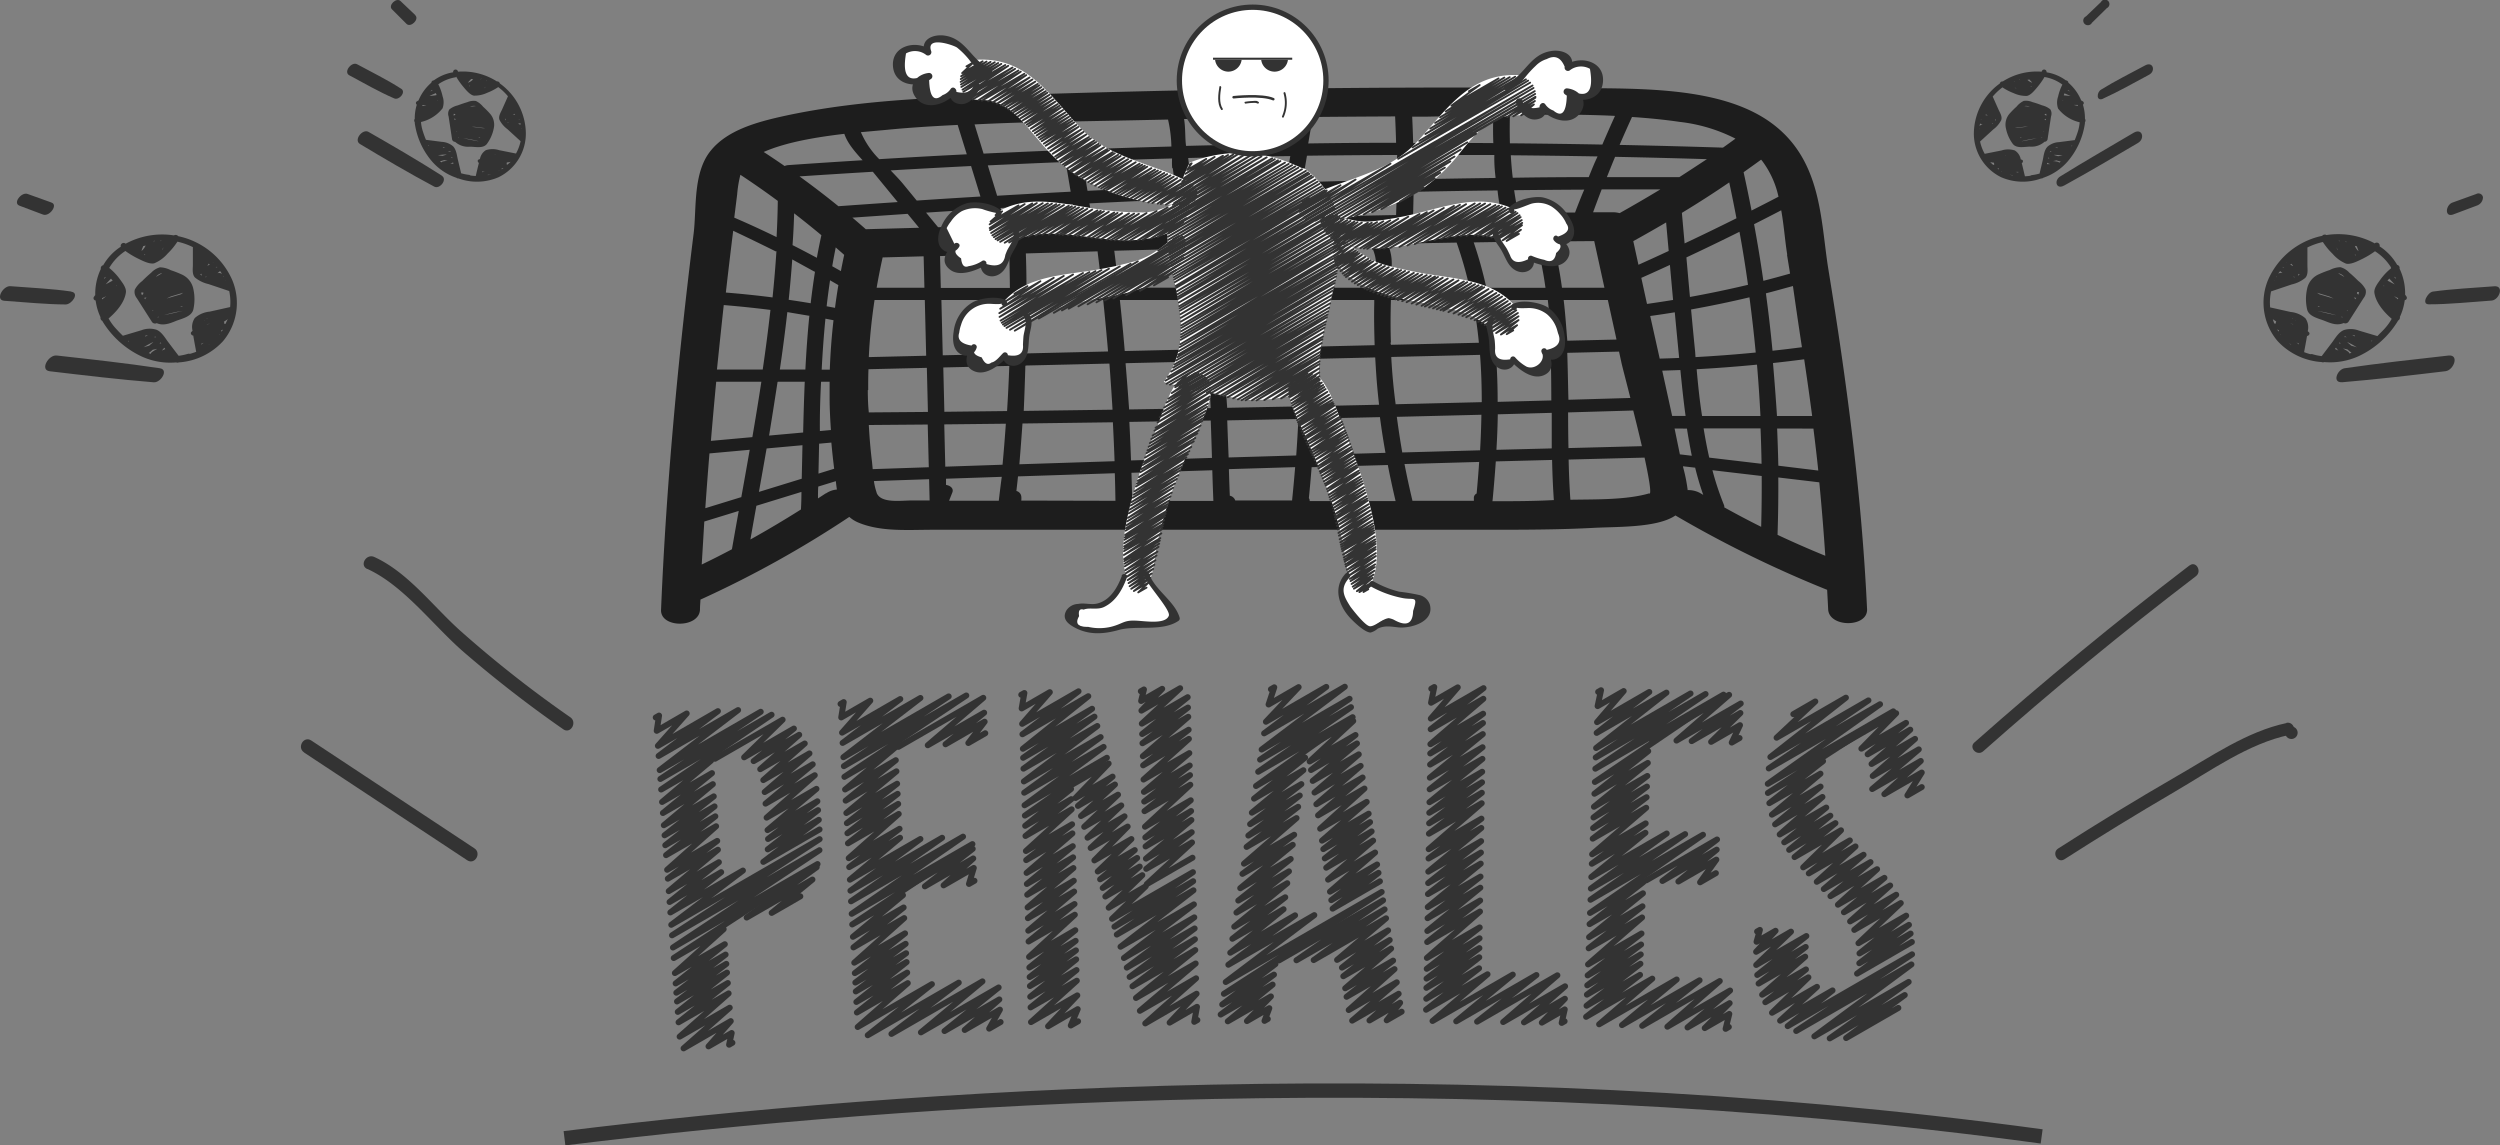 <svg id="Layer_1" data-name="Layer 1" xmlns="http://www.w3.org/2000/svg" viewBox="0 0 513.92 235.46"><rect x="0" y="0" width="513.92" height="235.46" fill="#808080" stroke="none"/><defs><style>.cls-1,.cls-2,.cls-7,.cls-8,.cls-9{fill:none;stroke:#333;}.cls-1,.cls-8,.cls-9{stroke-linecap:round;}.cls-1,.cls-9{stroke-linejoin:round;}.cls-1{stroke-width:1.23px;}.cls-2,.cls-7,.cls-8{stroke-miterlimit:10;}.cls-2{stroke-width:2.95px;}.cls-3{fill:#1d1d1d;}.cls-4{fill:#333;}.cls-5,.cls-6{fill:#fff;}.cls-6{fill-rule:evenodd;}.cls-7{stroke-width:1.09px;}.cls-8{stroke-width:0.52px;}.cls-9{stroke-width:0.38px;}</style></defs><title>penales</title><polyline class="cls-1" points="149.33 188.98 167.88 178.27 153.49 188.62 167.01 180.81 158.63 187.66 164.52 184.26"/><polyline class="cls-1" points="146.97 155.98 160.88 147.95 152.97 155.68 163.2 149.77 154.92 156.46 164.29 151.05 156.28 158.12 165.43 152.84 156.91 160.36 166.4 154.88 157.19 162.82 167.07 157.12 157.37 165.2 167.49 159.36 157.59 168.08 167.84 162.16 157.78 170.64 168.03 164.72 157.88 172.47 168.17 166.54 157.82 174.6 168.32 168.53 156.91 177.18 168.47 170.51"/><polyline class="cls-1" points="134.8 147.49 135.48 147.1 135 150.23 141.16 146.67 135.24 153.32 147.58 146.19 135.39 155.4 151.73 145.97 135.61 158.31 156.38 146.32 135.75 160.13 158.61 146.93 135.91 162.3 146.16 156.37 136.1 164.86 146.36 158.93 136.27 167.13 146.54 161.2 136.46 169.64 146.73 163.71 136.61 171.71 146.89 165.77 136.76 173.75 147.05 167.81 136.92 175.79 147.21 169.85 137.14 178.8 147.44 172.86 137.28 180.63 147.58 174.68 137.47 183.19 147.78 177.24 137.64 185.42 148.25 179.29 137.8 187.57 152.72 178.96 137.99 190.11 168.49 172.5 138.15 192.27 168.46 174.77 138.34 194.78 168.06 177.62 138.5 196.94 148.76 191.01 138.73 200.03 149 194.1 138.89 202.16 149.16 196.23 139.03 204.07 149.31 198.14 139.17 205.87 149.45 199.94 139.33 208.01 149.62 202.08 139.49 210.15 149.78 204.21 139.71 213.1 150.01 207.15 140.52 215.51 150.22 209.91 145.65 215.1 150.41 212.35 149.88 214.76 150.56 214.36"/><polyline class="cls-1" points="186.21 182.43 199.96 174.49 190.12 182.21 200.07 176.47 193.97 182 200.18 178.42 199.19 181.71 200.32 181.06"/><polyline class="cls-1" points="184.68 153.53 202.13 143.45 190.72 153.2 202.31 146.51 194.37 153 202.41 148.36 199.06 152.74 202.54 150.73"/><polyline class="cls-1" points="172.79 144.71 173.44 144.33 172.93 147.48 178.9 144.04 173.1 150.61 185.07 143.7 173.21 152.72 189.21 143.48 173.37 155.66 195.02 143.16 173.47 157.5 198.64 142.97 173.58 159.7 184.01 153.68 173.72 162.29 184.15 156.27 173.84 164.59 184.28 158.56 173.98 167.13 184.42 161.11 174.09 169.22 184.53 163.19 174.2 171.29 184.64 165.26 174.31 173.36 184.75 167.32 174.47 176.41 184.92 170.37 174.57 178.25 185.02 172.22 174.71 180.84 189.21 172.47 174.82 183.1 193.67 172.22 174.94 185.28 197.97 171.99 175.08 187.85 199.9 173.52 175.19 190.04 185.62 184.02 175.33 192.58 185.76 186.55 175.44 194.76 185.88 188.73 175.61 197.9 186.05 191.87 175.72 200.04 186.17 194.02 175.83 201.98 186.27 195.95 175.92 203.81 186.37 197.77 176.04 205.97 186.49 199.94 176.15 208.14 186.61 202.1 176.31 211.12 191.57 202.31 178.38 212.81 197.09 202 183.25 212.54 201.96 201.74 189.31 212.22 205.29 202.99 194.16 211.95 205.43 205.45 198.31 211.73 205.55 207.55 203.34 211.46 205.69 210.1"/><polyline class="cls-1" points="234.52 142.1 235.16 141.73 234.58 144.1 238.91 141.6 234.64 146.08 242.6 141.48 234.72 148.76 244.15 143.32 234.79 150.89 244.21 145.45 234.85 152.79 244.27 147.35 234.93 155.45 244.35 150.01 234.99 157.33 244.4 151.89 235.07 160.25 244.49 154.81 235.15 162.79 244.57 157.36 235.21 164.78 244.63 159.34 235.27 166.75 244.69 161.32 235.37 169.95 244.78 164.51 235.44 172.15 244.85 166.72 235.49 174 244.91 168.57 235.57 176.51 244.98 171.08 235.63 178.61 245.04 173.18 235.73 181.76 245.14 176.32"/><polyline class="cls-1" points="220.28 161.36 227.9 156.96 221.09 164.04 228.71 159.65 221.59 165.67 229.2 161.27 222.22 167.75 229.83 163.36 222.88 169.97 230.5 165.57 223.56 172.2 231.17 167.81 224.2 174.32 231.81 169.92 224.97 176.87 232.58 172.48 225.66 179.15 233.27 174.75 226.15 180.76 233.76 176.37 226.68 182.54 234.29 178.14 227.22 184.3 234.82 179.91 227.91 186.59 235.52 182.2 228.6 188.88 245.23 179.29 229.09 190.5 245.28 181.15 229.58 192.12 245.34 183.02 230.34 194.62 245.43 185.91 231.04 196.94 245.51 188.58 231.63 198.91 245.58 190.86 232.21 200.83 245.64 193.08 232.8 202.75 245.71 195.3 233.52 205.15 245.79 198.06 234.32 207.79 245.88 201.11 235.43 210.38 245.98 204.28 240.44 210.22 246.06 206.97 245.5 210.06 246.14 209.69"/><polyline class="cls-1" points="209.94 142.82 210.58 142.46 210.02 145.63 215.81 142.29 210.12 148.8 221.71 142.11 210.18 150.94 223.72 143.12 210.27 153.92 224.5 145.7 210.32 155.78 224.99 147.32 210.39 158.01 225.57 149.24 210.47 160.64 226.26 151.52 210.54 162.96 226.87 153.54 210.61 165.54 227.54 155.77 210.68 167.66 220.17 162.18 210.74 169.76 220.23 164.28 210.8 171.85 220.3 166.37 210.89 174.94 220.39 169.45 210.95 176.81 220.45 171.32 211.03 179.44 220.53 173.95 211.09 181.72 220.6 176.24 211.16 183.93 220.66 178.44 211.24 186.54 220.74 181.05 211.3 188.75 220.81 183.27 211.38 191.32 220.89 185.84 211.44 193.54 220.95 188.04 211.54 196.71 221.05 191.22 211.6 198.89 221.12 193.4 211.66 200.85 221.18 195.36 211.72 202.7 221.23 197.21 211.78 204.9 221.3 199.41 211.85 207.09 221.36 201.6 211.94 210.11 221.46 204.62 215.45 210.97 221.54 207.45 220.12 210.81 221.62 209.95"/><polyline class="cls-1" points="262.92 197.43 284.32 185.08 266.51 197.4 284.63 186.94 270.05 197.36 284.93 188.77 274.86 197.32 285.35 191.26 275.86 198.91 285.68 193.24 276.14 200.68 285.97 195 276.53 203.16 286.38 197.47 276.81 204.91 286.67 199.22 277.25 207.63 287.13 201.93 277.96 209.81 287.52 204.29 281.52 209.77 287.82 206.13 285.06 209.74 288.13 207.97"/><polyline class="cls-1" points="268.77 153.64 278.18 148.21 269.22 156.53 278.65 151.09 269.5 158.29 278.95 152.83 269.85 160.53 279.32 155.07 270.22 162.92 279.71 157.44 270.6 165.33 280.11 159.83 270.95 167.61 280.49 162.1 271.38 170.36 280.95 164.84 271.76 172.81 281.35 167.27 272.03 174.55 281.64 169 272.33 176.46 281.96 170.91 272.63 178.37 282.27 172.8 273.01 180.83 282.68 175.25 273.4 183.3 283.09 177.71 273.67 185.04 283.38 179.43 273.94 186.79 283.67 181.17"/><polyline class="cls-1" points="261.26 141.69 261.95 141.29 260.78 144.82 266.96 141.25 260.23 148.37 272.64 141.2 259.86 150.75 276.45 141.17 259.35 154.08 277.43 143.65 259.03 156.16 277.72 145.37 258.64 158.65 278.06 147.43 258.19 161.58 268.29 155.75 257.79 164.18 267.93 158.33 257.34 167.06 267.52 161.19 256.98 169.42 267.19 163.53 256.62 171.77 266.86 165.85 256.26 174.1 266.53 168.17 255.72 177.55 266.04 171.6 255.4 179.64 265.75 173.67 254.95 182.58 265.33 176.58 254.55 185.13 264.97 179.12 254.17 187.6 264.62 181.56 253.72 190.5 264.21 184.45 253.34 192.98 263.86 186.91 252.9 195.85 266.23 188.16 252.51 198.32 270.18 188.12 251.97 201.87 284.03 183.36 251.59 204.3 262.19 198.18 251.25 206.49 261.89 200.35 250.93 208.56 261.61 202.4 252.39 209.95 261.26 204.83 256.33 209.9 260.93 207.25 259.94 209.86 260.62 209.47"/><polyline class="cls-1" points="294.23 141.58 294.84 141.23 294.18 144.46 299.67 141.3 294.13 147.72 304.97 141.46 294.1 149.91 304.93 143.65 294.04 152.98 304.88 146.72 294.01 154.89 304.85 148.63 293.98 157.17 304.82 150.91 293.93 159.87 304.77 153.61 293.89 162.26 304.74 156 293.85 164.91 304.69 158.65 293.81 167.08 304.66 160.82 293.78 169.24 304.62 162.97 293.74 171.38 304.59 165.12 293.69 174.56 304.54 168.29 293.66 176.48 304.51 170.21 293.61 179.18 304.47 172.91 293.58 181.53 304.43 175.26 293.54 183.79 304.39 177.53 293.5 186.47 304.35 180.2 293.46 188.75 304.31 182.48 293.41 191.38 304.27 185.12 293.38 193.65 304.24 187.38 293.32 196.92 304.18 190.65 293.29 199.16 304.15 192.88 293.25 201.17 304.12 194.9 293.22 203.07 304.09 196.79 293.19 205.32 304.05 199.05 293.15 207.57 305.79 200.28 294.48 209.88 310.98 200.35 299.35 209.95 315.84 200.43 303.64 210.02 320.15 200.49 309 210.1 321.73 202.75 313.28 210.16 321.69 205.31 316.95 210.22 321.66 207.5 321.03 210.28 321.63 209.94"/><polyline class="cls-1" points="338.41 180.98 352.97 172.57 341.74 181.1 352.9 174.66 345.02 181.21 352.83 176.71 349.48 181.37 352.73 179.49"/><polyline class="cls-1" points="339.49 152.06 355.45 142.84 344.63 152.24 357.84 144.62 347.75 152.35 357.77 146.57 351.75 152.5 357.69 149.07 355.99 152.65 357.6 151.72"/><polyline class="cls-1" points="328.53 142.23 329.12 141.89 328.42 145.15 333.78 142.06 328.3 148.45 339.04 142.25 328.22 150.66 342.57 142.38 328.11 153.77 347.52 142.56 328.03 155.71 350.61 142.67 327.95 158.02 354.3 142.8 327.85 160.75 338.82 154.41 327.76 163.17 338.74 156.83 327.66 165.85 338.64 159.51 327.57 168.05 338.56 161.7 327.49 170.23 338.49 163.88 327.41 172.4 338.41 166.05 327.29 175.61 338.3 169.26 327.22 177.56 338.25 171.19 327.12 180.29 342.62 171.34 327.03 182.66 346.41 171.47 326.95 184.96 350.08 171.6 326.85 187.67 337.82 181.33 326.76 189.97 337.74 183.63 326.66 192.65 337.64 186.31 326.58 194.94 337.56 188.6 326.45 198.25 337.44 191.9 326.37 200.51 337.36 194.16 326.29 202.55 337.29 196.2 326.22 204.47 337.22 198.12 326.14 206.75 337.14 200.4 326.05 209.03 339.66 201.18 328.73 210.56 344.67 201.35 333.43 210.73 349.38 201.52 337.58 210.88 353.53 201.67 342.76 211.06 355.65 203.62 346.9 211.21 355.56 206.21 350.44 211.34 355.49 208.43 354.73 211.5 355.39 211.11"/><polyline class="cls-1" points="361.2 191.49 361.78 191.16 361.09 193.6 365 191.34 361 195.66 368.17 191.52 361.02 198.37 371.33 192.42 361.23 200.42 371.2 194.66 361.51 202.19 371.09 196.66 362.24 204.48 371.25 199.28 362.89 206.02 371.75 200.91 364.27 208.19 373.51 202.86 365.93 209.82 376.71 203.6 367.49 210.94 393.06 196.18 369.24 211.94 392.93 198.26 372.97 213.04 392.36 201.85 376.13 213.46 391.56 204.55 379.5 213.39 390.24 207.2"/><polyline class="cls-1" points="378.33 153.23 389.79 146.62 382.64 153.9 391.82 148.6 383.93 155.06 392.69 150 384.73 157.05 393.67 151.89 384.97 159.52 394.44 154.05 384.86 162.2 394.85 156.43 387.36 163.25 395.05 158.81 392.1 163.51 395.05 161.8"/><polyline class="cls-1" points="368.65 146.81 373.17 144.2 365.21 151.65 379.46 143.42 363.93 155.62 384.09 143.98 363.6 157.97 386.48 144.77 363.4 161.13 389.2 146.23 363.42 163.01 374.76 156.46 363.72 165.1 374.23 159.04 364.25 167.47 374.25 161.7 364.9 169.46 374.64 163.83 365.85 171.54 375.42 166.01 366.78 173.15 376.26 167.68 367.79 174.7 377.31 169.21 368.9 176.19 378.45 170.68 370.68 178.3 380.27 172.76 371.83 179.54 381.43 174 373.47 181.27 383.09 175.71 374.91 182.76 384.52 177.22 376.28 184.22 385.87 178.68 377.82 185.98 387.38 180.46 379.05 187.53 388.56 182.03 380.32 189.41 389.8 183.93 381.18 191.16 390.74 185.64 382.04 193.89 391.85 188.23 382.25 195.99 392.42 190.12 382.21 198.01 392.76 191.91 381.75 200.15 393.02 193.64"/><path class="cls-2" d="M1191.26,1048.78c70-8.63,183.88-16.7,303.66-.38" transform="translate(-1075.22 -814.79)"/><path class="cls-3" d="M1451.08,870.19c-1.68-10.33-1.25-23-12.42-30.61-10-6.79-25.62-6.57-38.26-6.68q-56.73-.52-113.44,1.3c-16.91.53-34.07,0.87-50.43,4.41-6,1.31-11.84,3-15.21,7.16-3.69,4.53-2.88,11.9-3.51,17-3.2,25.75-5.63,51.53-6.7,77.38-0.16,3.8,7.81,3.79,8,0,0-.7.07-1.4,0.1-2.1a218.18,218.18,0,0,0,30.6-17,6.66,6.66,0,0,0,1.76,1.12c4.67,2,10.3,1.52,15.51,1.52l22.75,0,45.5,0,45.5,0c7.41,0,14.81,0,22.2-.4,4.68-.24,12.7,0,16.46-2.44l0.14-.1a235.78,235.78,0,0,0,31.19,15.29h0c0.07,1.32.15,2.64,0.21,4,0.17,3.79,8.14,3.8,8,0C1457.94,916.63,1454.87,893.43,1451.08,870.19Zm-13.82,52.9q-3.85-1.92-7.58-4a1,1,0,0,0-.07-0.5,59.79,59.79,0,0,1-2.37-7.14l10.13,1.19Q1437.4,917.88,1437.26,923.09Zm-10.68-14.23c-0.45-2-.83-4-1.15-6h11.7q0.15,3.63.21,7.27Zm-82.3,8.33q0.32-3.18.57-6.36l15.66-.45q0.72,3.71,1.6,7.41l-17.67,0A0.83,0.83,0,0,0,1344.28,917.19Zm0.76-8.89q0.27-3.74.44-7.47l13.41-.29q0.48,3.68,1.14,7.34Zm-20.39,9.46-16.71,0c0-1.93-.08-3.86-0.13-5.78l16.62-.52Q1324.52,914.61,1324.65,917.76Zm-16.93-8.32q-0.14-4-.34-7.92l16.73-.28q0.14,3.84.25,7.68Zm-27.18,8.28h-10.22L1271,916c0.31-.82-0.44-1.39-1.31-1.53l0-1.27,11.46-.39Q1280.82,915.27,1280.54,917.71Zm-11-7-0.21-8.69,12.66-.14q-0.29,4.22-.68,8.43Zm-38.31,5.19q0.8-4.47,1.58-8.93l7.37-.67q-0.07,3.45-.15,6.89Zm8.74,0q0,1.81-.1,3.61c-3.36,2.12-6.83,4.19-10.39,6.17q0.61-3.47,1.23-6.93Zm-4.86-59.82q-0.05,3.72-.25,7.44-4.28-2.09-8.7-4c0.2-1.6.4-3.21,0.6-4.81a24.57,24.57,0,0,1,.66-4Q1231.38,853.33,1235.11,856.09Zm19.53-6,5.12,6.24q-6.1.41-12.19,0.85-3.88-3.15-8-6.13Q1247.11,850.55,1254.64,850.1Zm64.37-5.5c-0.19-1.55-.08-3.5-0.38-5.33q11.54-.24,23.07-0.38l-0.93,5.46q-10.87.16-21.74,0.44Zm43-5.88q0.13,2.72.2,5.43-9,0-18.06.14l0.93-5.44Q1353.6,838.76,1362.06,838.72Zm75.49,9.2a18.92,18.92,0,0,1,3.32,7.32q-2.76,1.44-5.54,2.84-0.76-3.94-1.63-7.88,1.81-1.28,3.6-2.58Zm5.07,19.24,0.63,3.88q-2.73.78-5.49,1.49-0.83-5.83-1.91-11.64c1.87-.94,3.73-1.9,5.58-2.86C1441.95,861.16,1442.16,864.33,1442.62,867.16Zm-59.48,30.25c0-3.24-.11-6.48-0.35-9.71l11.24-.26c0.11,3.22.13,6.45,0.14,9.68ZM1224,877.5q4.83,0.4,9.6,1-0.69,6.14-1.59,12.26h-9.41Q1223.28,884.14,1224,877.5Zm14.44-18.88q2.87,2.22,5.63,4.52-0.51,2.32-.93,4.65-2.47-1.33-5-2.61Q1238.38,861.9,1238.47,858.62Zm192.25-6.35q0.79,3.69,1.49,7.39-5.29,2.64-10.66,5.17-0.28-3.14-.56-6.28Q1426,855.5,1430.72,852.27Zm-148,14.71q0.1,3.48.13,7h-14.2l-0.16-6.55Zm18.15-.52q0.47,3.74.87,7.48h-15.48q0-3.53-.13-7.05Zm73.82-1.79a83.35,83.35,0,0,1,2.66,9.27h-16.2q0.08-2.12.18-4.23a10.1,10.1,0,0,0-.81-4.78Q1367.6,864.78,1374.68,864.66Zm16.36-.22a81,81,0,0,1,1.9,9.5h-12.15a85.38,85.38,0,0,0-2.6-9.33Q1384.62,864.51,1391,864.44Zm11.92-.1,2.1,9.59h-8.73a84,84,0,0,0-1.83-9.52Zm14.78-3.84q0.26,2.94.53,5.87-3.09,1.44-6.22,2.84l-1.06-4.86Q1414.41,862.46,1417.75,860.5Zm-5.1,11.4c2-.88,3.93-1.76,5.88-2.66q0.32,3.6.65,7.2c-1.78.3-3.57,0.56-5.36,0.82ZM1356.87,865c1.67,2.49,1.37,5.91,1,8.94h-12.35c0-.24,0-0.48,0-0.72-0.1-2.27.34-5.31-.2-8Zm-15.13.34a34.05,34.05,0,0,1,.19,4.6c0.08,1.33.13,2.66,0.19,4H1325q-0.74-4.08-1.79-8.11Zm-22,.58q1.07,4,1.82,8h-16.39q-0.41-3.79-.89-7.58Zm-54.65,1.56,0.16,6.46h-9.82c0.36-2.08.77-4.16,1.23-6.23Zm-16.33-.31q-0.36,1.67-.68,3.35l-1.78-1q0.33-1.94.72-3.87C1247.58,866.15,1248.17,866.65,1248.74,867.17Zm-1.2,6.23c-0.26,1.55-.49,3.11-0.69,4.67l-1.72-.32c0.2-1.78.44-3.56,0.7-5.34Zm-1,7.22q-0.58,5.07-.76,10.16h-1.67c0.18-3.5.43-7,.77-10.48Zm8.48-4.16h10.29l0.28,11.46-11.79.28C1254,884.27,1254.41,880.36,1255,876.46Zm13.7,0h14.15q0,5.53-.16,11.05l-13.71.32Zm17.57,0H1302q0.55,5.29,1,10.58l-16.87.4Q1286.28,881.95,1286.27,876.46Zm19.16,0H1322c0.54,3.35.95,6.72,1.26,10.1l-16.83.39Q1306,881.71,1305.43,876.46Zm20,0h16.85v0c0.12,3.21.16,6.42,0.17,9.63l-15.79.37C1326.31,883.13,1325.92,879.79,1325.39,876.46Zm20.25,0h12c0,0.26,0,.51,0,0.75-0.07,2.85,0,5.7.08,8.54l-11.85.28C1345.83,882.84,1345.76,879.65,1345.64,876.46Zm15.43,8.74c-0.11-2.92-.08-5.83,0-8.74h16.8c0.57,2.92,1,5.85,1.28,8.79l-18.05.42C1361.09,885.52,1361.08,885.36,1361.07,885.2Zm20.25-8.74h12c0.32,2.81.52,5.63,0.65,8.45l-11.37.27C1382.27,882.26,1381.87,879.36,1381.32,876.46Zm15.34,0h9l1.78,8.13-10.11.24C1397.17,882,1397,879.24,1396.66,876.46Zm17.71,3.29q2.54-.35,5.05-0.76,0.44,4.69.9,9.38-2,.09-4,0.14Zm9.24,7.37q-0.44-4.35-.84-8.71,6.08-1.09,12-2.5,0.75,5.67,1.29,11.35-6.17.6-12.38,0.94Zm-1.07-11.26q-0.37-4.07-.73-8.15,5.5-2.58,10.91-5.27,1,5.44,1.75,10.9Q1428.56,874.76,1422.54,875.85Zm-14.41-17.24a5.33,5.33,0,0,0-1.5-.2l-4,0q0.86-2.35,1.76-4.69,6,0,12.06,0Q1412.36,856.25,1408.13,858.62Zm-9.09-.14c-3.94,0-7.87.05-11.81,0.1q-0.49-2.34-.83-4.69,7.21-.08,14.41-0.12C1400.21,855.33,1399.61,856.9,1399,858.48Zm-15.23.15q-9.1.12-18.19,0.29,0.08-2.35.11-4.7,8.63-.18,17.26-0.28C1383.22,855.5,1383.5,857.06,1383.82,858.63Zm-21.61.36q-10.4.21-20.79,0.46a1.15,1.15,0,0,0,.3-0.58l0.69-4.05q10-.31,19.92-0.52Q1362.28,856.64,1362.21,859Zm-23.77.54-17.51.46-0.54-4.39q9.29-.38,18.59-0.67l-0.67,3.94A0.86,0.86,0,0,0,1338.43,859.53Zm-20.92.56-17.82.51c-0.18-1.35-.39-2.69-0.59-4q8.94-.45,17.88-0.82Zm-21.24.51s0,0.06,0,.09l-14.67.42a1,1,0,0,0,.08-0.77l-0.86-2.79q7.43-.43,14.86-0.81C1295.91,858,1296.11,859.31,1296.28,860.59Zm-17.86.41a1.13,1.13,0,0,0,.09.19l-10.52.3-2.47-3q5.95-.39,11.9-0.74Zm-14.34.6-10.95.3q-1.36-1.2-2.75-2.38l11.35-.78Zm-21.39,9q-0.51,3.25-.89,6.52-2.25-.38-4.52-0.71,0.43-4.15.73-8.3Q1240.36,869.38,1242.68,870.65Zm-1.16,9.06c-0.37,3.68-.63,7.38-0.82,11.08h-5.25q0.87-5.89,1.54-11.8Q1239.26,879.32,1241.52,879.7Zm-9.87,13.6q-0.87,5.69-1.85,11.38l-8.52.77q0.51-6.08,1.09-12.15h9.28Zm3.41,0h5.51c-0.15,3.48-.25,7-0.33,10.43l-7,.63Q1234.21,898.85,1235.06,893.31Zm8.91,0h1.71c0,1.1,0,2.19,0,3.29,0,2.21.12,4.42,0.27,6.63l-2.27.21C1243.73,900.06,1243.83,896.69,1244,893.31Zm9.64,1.69c0-1.42,0-2.85.06-4.27l12-.28,0.22,9.06-12.15.1C1253.66,898.07,1253.62,896.53,1253.61,895Zm15.44-4.63,13.57-.32q-0.17,4.64-.46,9.28l-12.89.15Zm17-.4,17.15-.4q0.36,4.74.64,9.48l-18.25.25Q1285.87,894.63,1286,890Zm20.56-.48,16.84-.39c0.25,3.2.42,6.41,0.56,9.62l-16.76.28Q1307,894.23,1306.6,889.48Zm20.23-.47,15.57-.37c0,0.86,0,1.72,0,2.58q0,3.57-.18,7.14l-14.82.29C1327.26,895.43,1327.08,892.22,1326.83,889Zm19,0.57c0-.34,0-0.68,0-1l12-.28q0.09,1.65.2,3.3c0.14,2.14.35,4.29,0.59,6.42l-13,.28C1345.72,895.39,1345.8,892.49,1345.83,889.58Zm15.39-1.38,18.16-.43c0.25,3.23.35,6.47,0.35,9.72l-17.7.43Q1361.48,893.08,1361.22,888.2Zm36.18-.85,10.55-.25,0.5,2.3c0.16,0.75.92,3.62,1.83,7.23l-12.73.37C1397.55,893.79,1397.51,890.57,1397.4,887.35Zm20.18,7.08-0.75-3.41,3.73-.13c0.31,3.13.64,6.29,1.07,9.44h-2.76Zm6.38-3.71q6.19-.34,12.35-0.94,0.45,5.27.71,10.56h-12C1424.61,897.12,1424.28,893.91,1424,890.71Zm15.72-1.28q3.17-.34,6.33-0.76c0.58,3.88,1.13,7.77,1.64,11.66h-7.23Q1440.16,894.87,1439.69,889.43Zm6-3.26q-3.08.41-6.18,0.74-0.56-5.91-1.36-11.8c1.86-.47,3.71-1,5.56-1.5Q1444.68,879.89,1445.64,886.17Zm-25.23-34.95q-7.52,0-15,0c0.56-1.39,1.11-2.78,1.69-4.17q9.43,0.19,18.87.48Q1423.21,849.41,1420.42,851.22Zm-18.61,0q-7.87,0-15.74.13c-0.18-1.54-.31-3.08-0.4-4.62q8.92,0.08,17.84.24C1402.93,848.4,1402.37,849.82,1401.8,851.23Zm-19.14.17q-8.46.11-16.92,0.28,0-2.51,0-5,8.27,0,16.54,0C1382.36,848.28,1382.49,849.84,1382.67,851.41Zm-20.33.36q-9.75.22-19.5,0.51l0.93-5.44q9.27-.12,18.54-0.15Q1362.35,849.22,1362.33,851.76Zm-22-4.88-0.94,5.5q-9.67.31-19.34,0.7l-0.71-5.78Q1329.85,847,1340.35,846.88Zm-24.15,2.51,0.47,3.84q-9,.38-18,0.82-0.5-3-1.1-6.06,9.24-.35,18.48-0.59C1316.12,848.25,1316.14,849,1316.2,849.39Zm-20.87,4.83q-7.62.39-15.24,0.84l-1.92-6.24q8-.38,16-0.7Q1294.81,851.17,1295.32,854.23Zm-18.67,1q-6.55.39-13.1,0.83l-2.79-3.4c-0.66-.81-1.58-1.76-2.57-2.8q8.26-.48,16.53-0.9Zm-41.94,11.22q-0.31,4.76-.8,9.52-4.77-.61-9.6-1,0.61-5.35,1.26-10.7c0.08-.66.17-1.33,0.25-2Q1230.34,864.31,1234.71,866.48ZM1221.06,908l8.28-.75q-0.85,4.87-1.73,9.73l-7.4,2.28Q1220.6,913.63,1221.06,908Zm22.54-2,2.52-.23q0.24,2.69.58,5.38l-3.23,1Q1243.54,909,1243.6,906Zm10.84,3.43c-0.29-2.42-.49-4.84-0.62-7.27l12.11-.1,0.22,8.78-11.53.39C1254.56,910.58,1254.51,910,1254.44,909.39Zm31-7.58,18.55-.25q0.21,4,.35,8l-19.57.63Q1285.12,906,1285.41,901.82Zm42.09-.64,14.6-.29q-0.18,3.75-.45,7.5l-13.89.41Q1327.63,905,1327.5,901.18Zm34.86-.73,17.36-.43q-0.06,3.65-.27,7.31l-16,.44Q1362.84,904.12,1362.36,900.45Zm20.76-.52,11.06-.3c0,2.44,0,4.87,0,7.31l-11.37.29Q1383.06,903.58,1383.12,899.93Zm14.45-.39,13.36-.39c0.6,2.39,1.23,4.94,1.78,7.33l-15.09.39C1397.59,904.42,1397.58,902,1397.57,899.54Zm21.86,3.32H1422c0.29,1.87.63,3.73,1,5.59l-2.45-.29Zm21.1,0H1448c0.36,2.88.7,5.75,1,8.63l-8.21-1Q1440.7,906.69,1440.54,902.85Zm-8.6-59.59q-1.26.93-2.55,1.84-10.62-.34-21.25-0.56,1.24-2.88,2.55-5.74c3.28,0.22,6.53.53,9.73,1A33.48,33.48,0,0,1,1431.94,843.27Zm-24.76-4.66q-1.33,2.93-2.59,5.87-9.51-.18-19-0.26-0.08-2.88,0-5.78C1392.79,838.32,1400,838.27,1407.17,838.61Zm-25-.11q-0.11,2.85,0,5.68-8.24-.06-16.48,0-0.07-2.72-.2-5.44l3.14,0C1373.07,838.68,1377.61,838.59,1382.18,838.5Zm-66.87.84a27.24,27.24,0,0,1,.69,5.54q-9.46.26-18.91,0.61-0.6-2.88-1.29-5.76c5.38-.11,10.74-0.2,16.08-0.32Zm-22.94.46q0.7,2.91,1.32,5.83-8.15.32-16.3,0.71l-1.85-6C1281.15,840.08,1286.76,839.92,1292.38,839.8Zm-20.29.68,1.86,6q-9,.45-18,1a17.94,17.94,0,0,1-3.77-5.55l5.32-.48C1262.34,841,1267.21,840.72,1272.09,840.47Zm-23.3,1.82c0.63,1.91,2.2,3.7,3.74,5.4q-7.63.47-15.25,1a2.23,2.23,0,0,0-.78.19q-2.12-1.47-4.3-2.89C1236.86,844,1242.94,843,1248.79,842.3ZM1220,922l7.08-2.18q-0.71,3.94-1.4,7.88-3.07,1.63-6.21,3.14Q1219.74,926.46,1220,922Zm25-5.81-1.63,1.06c0-.81,0-1.62.06-2.44l3.61-1.11c0.06,0.56.13,1.13,0.22,1.72A4.73,4.73,0,0,0,1245,916.23Zm10.42-.17a12.07,12.07,0,0,1-.55-2.34l11.34-.38,0.11,4.37h-3.82C1260.27,917.69,1256.21,918.29,1255.41,916.05Zm29.74,1.67a3.39,3.39,0,0,0,0-.88,1.31,1.31,0,0,0-1-1.09c0.11-1,.23-2,0.33-3l19.9-.65c0.06,1.89.1,3.78,0.13,5.67Zm44,0a1.5,1.5,0,0,0-1.13-1q-0.11-2.72-.19-5.46l13.62-.41q-0.28,3.43-.63,6.85h-11.66Zm36.41,0q-0.9-3.75-1.63-7.51l15.35-.43q-0.22,3.24-.52,6.49a1,1,0,0,0-.57,1l0,0.5h-12.66Zm16.47,0c0.26-2.68.48-5.37,0.67-8.05l11.57-.3c0.06,2.75.17,5.5,0.36,8.25C1390.43,917.82,1386.23,917.83,1382,917.82Zm32.27-1.5c-4.64,1.38-11,1.24-16.27,1.33-0.19-2.75-.3-5.51-0.36-8.26l15.61-.4C1414.19,913.06,1414.73,916.19,1414.3,916.32Zm7.83-.78a33.85,33.85,0,0,0-.94-4.63l0-.14,2.49,0.29c0.47,1.88,1,3.75,1.67,5.59l-0.75-.43A5.06,5.06,0,0,0,1422.13,915.54Zm18.49,9.2q0.19-5.84.15-11.67l8.43,1q0.73,7.55,1.23,15.1Q1445.44,927,1440.63,924.74Z" transform="translate(-1075.22 -814.79)"/><path class="cls-4" d="M1163.89,831.79a9.73,9.73,0,0,0-2.64,3.65,2.91,2.91,0,0,0-.35.2,0.4,0.4,0,0,0,0,.67,9.56,9.56,0,0,0-.42,2.9,0.58,0.58,0,0,0,0,.69c0,0.06,0,.13,0,0.19a15.34,15.34,0,0,0,3.58,7.92,11.55,11.55,0,0,0,5,3.33,0.51,0.51,0,0,0,.4.13h0a11.15,11.15,0,0,0,8.27-.26,10,10,0,0,0,5.59-9,12.85,12.85,0,0,0-5.07-10.06l-0.28-.21a0.54,0.54,0,0,0-.6-0.41,13,13,0,0,0-8-2,0.5,0.5,0,0,0-1,.12l-0.43.08a9.28,9.28,0,0,0-3.54,1.58A0.52,0.52,0,0,0,1163.89,831.79Zm0,1.57h0.3l-0.49.21Zm1.11,3.33h0Zm-2.91-.31,0.78,0-0.84.22Zm3-.93,0.13,0v0.09Zm-1.49-1,1.24-.53c0,0.14.09,0.27,0.13,0.41h0C1164.56,834.43,1164,834.48,1163.55,834.5Zm4.32,14h-0.14a3.39,3.39,0,0,0,.58-0.28l0.07,0.28h-0.5Zm-1-1.84-0.74.22h0l-1-.14h0.16a11.75,11.75,0,0,1,1.72-.14Zm1.27,0.5,0,0.18-0.29-.08Zm-0.75-1.26,0.32,0,0.11,0.2A1.17,1.17,0,0,0,1167.35,845.93Zm-1.21-.7a0.29,0.29,0,0,0,.1-0.14l0.43,0.09Zm-2.79-.48a0.3,0.3,0,0,0-.09.15l-0.09-.17Zm2.23,3.27,0,0a7.32,7.32,0,0,0,.86-0.24l0.73,0.15-0.09,0a6.47,6.47,0,0,0-.94.14,0.84,0.84,0,0,0-.27.18Zm10.84-1.22h0Zm1.24,3.18,0.14,0-0.11.06Zm-0.6-2.38h-0.65l0.15,0Zm-2.31,2.55-0.51.12,0-.14Zm0.69,0.72-0.07-.05,0.73-.12Zm2.82-1.2a0.42,0.42,0,0,0,0-.21l0.37,0Zm1.18-.93a0.47,0.47,0,0,0-.19-0.11h0a1,1,0,0,0,.06-0.23,0.41,0.41,0,0,0,0-.13,6.75,6.75,0,0,0,.79-0.13Q1179.74,848.44,1179.43,848.74Zm-1.67-1.85v0l0.15,0h-0.13Zm-0.94-.17,0.06-.06,0.14,0Zm5.41-6a0.9,0.9,0,0,0-.64-0.39l0.55-.16C1182.17,840.39,1182.2,840.58,1182.23,840.76Zm0.1,1.34h-0.05l0.05,0S1182.32,842.09,1182.32,842.1Zm-1.42-3.8a0.39,0.39,0,0,0,.11.17l-0.49.08Zm1.06,1.12-0.28,0,0.26-.05Zm-0.35-1,0-.06,0,0.06h0Zm-2.54.94a0.64,0.64,0,0,0,0,.33,0.83,0.83,0,0,1-.16-0.36Zm0.46,0.75h0.17a0.67,0.67,0,0,0-.17.11l-0.1-.1h0.1Zm2.76,1.26-0.07,0h0a0.32,0.32,0,0,0,.07-0.11v0.15Zm-10.9-9.57c0.15-.24.4-0.43,0.58-0.66l0.4,0.08A2.46,2.46,0,0,1,1171.39,831.8Zm3.22,1.23,0.41-.31a3,3,0,0,1-.29.27Zm0.39-1.42,0.07-.15,0.09,0Zm-1.14-.33,0.14-.2,0.08,0Zm-2.11,1.24-0.15.14-0.09-.1Zm-2.86-1.84a14.17,14.17,0,0,0,1.46,2.07c0.49,0.59,1.4,1.72,2.2,1.82a6.09,6.09,0,0,0,2.7-.58,11.24,11.24,0,0,0,2.28-1.18,11.61,11.61,0,0,1,2,1.89l-1.21,2.72c-0.26.58-.81,1.41-0.53,2.13a5.45,5.45,0,0,0,1.63,1.91l2.71,2.48a9,9,0,0,1-.95,2.53l-3.46-.69a4.42,4.42,0,0,0-2.73,0,2.69,2.69,0,0,0-1.22,1.82l-0.28.11c-0.28.11-.2,0.56,0.07,0.68-0.23.89-.44,1.8-0.65,2.7a10.6,10.6,0,0,1-1.11-.11,0.61,0.61,0,0,0-.32-0.13,9.86,9.86,0,0,1-1.49-.3l-0.08,0-0.67-2.8c-0.21-.86-0.31-2.09-1-2.77a3.86,3.86,0,0,0-2.32-.91l-3.25-.42c-0.23-.55-0.43-1.11-0.61-1.66a8.9,8.9,0,0,1-.41-2,7.87,7.87,0,0,0,4.44-2.82,3.69,3.69,0,0,0,0-2.47,10.06,10.06,0,0,0-.88-2.46l0.08-.06A8.58,8.58,0,0,1,1168.88,830.68Z" transform="translate(-1075.22 -814.79)"/><path class="cls-4" d="M1167.44,838.73l0.71,4.69a0.64,0.64,0,0,0,.63.53,4,4,0,0,0,3,1c1.18,0,2.76.42,3.53-.57a8,8,0,0,0,1.41-3.2,3.41,3.41,0,0,0-.85-3.11,16.89,16.89,0,0,0-1.35-1.35,4.22,4.22,0,0,0-1.47-1.17,3.23,3.23,0,0,0-1.75.24c-0.67.19-1.31,0.42-2,.67a4.31,4.31,0,0,0-1.71.83A1.67,1.67,0,0,0,1167.44,838.73Zm4.69,4.83-1.68-.35a23.08,23.08,0,0,1,2.74.5c0.63,0.16.38,0.12,0.09,0.07Zm2.37-2.41-2.27-.29-0.22,0,0.77,0,2.18,0.27Zm-4.92,1.94a0.33,0.33,0,0,0-.12.09l0,0-0.09-.09Zm4.29,0.08a3.18,3.18,0,0,0-.38-0.15l0.43,0.05Zm1.47-1.09h0v0h0Zm-6.56-2.84,0.23,0-0.32.18-0.06,0,0-.33A0.46,0.46,0,0,0,1168.78,839.24Zm0.18,2.47,0.24,0.06-0.23,0v-0.09h0Zm-0.42-3.55a0.36,0.36,0,0,0,.25.08h0.08a0.33,0.33,0,0,0-.12.23l-0.13,0a0.37,0.37,0,0,0-.15.07A0.7,0.7,0,0,1,1168.54,838.16Zm4.43-1.57,0.06,0-1.18.14A1.75,1.75,0,0,1,1173,836.59Z" transform="translate(-1075.22 -814.79)"/><path class="cls-4" d="M1166.05,850.9c-4.94-3.15-10-6.09-15.08-9-1.21-.7-3.13,1.68-1.74,2.5,5,3,10.1,6,15.27,8.76,1.1,0.59,2.76-1.46,1.56-2.23h0Z" transform="translate(-1075.22 -814.79)"/><path class="cls-4" d="M1157.63,833c-2.88-1.86-6-3.37-9-5-1.13-.61-2.89,1.6-1.59,2.28,3,1.6,6.07,3.38,9.22,4.74,1,0.45,2.52-1.31,1.42-2h0Z" transform="translate(-1075.22 -814.79)"/><path class="cls-4" d="M1160.64,817.94l-3.09-2.94c-0.85-.8-2.59.89-1.76,1.7l3,3c0.86,0.84,2.67-.93,1.81-1.75h0Z" transform="translate(-1075.22 -814.79)"/><path class="cls-4" d="M1095.95,870.08a11.86,11.86,0,0,0-1.15,5.37,3.54,3.54,0,0,0-.29.39,0.48,0.48,0,0,0,.37.72,11.66,11.66,0,0,0,1,3.44,0.7,0.7,0,0,0,.38.76l0.11,0.21a18.69,18.69,0,0,0,7.89,7.06,14.08,14.08,0,0,0,7.18,1.26,0.62,0.62,0,0,0,.52,0h0a13.59,13.59,0,0,0,9.1-4.36,12.2,12.2,0,0,0,1.81-12.78,15.66,15.66,0,0,0-10.61-8.72l-0.41-.09a0.66,0.66,0,0,0-.87-0.16,15.78,15.78,0,0,0-9.93,1.71,0.61,0.61,0,0,0-1,.61l-0.44.3a11.31,11.31,0,0,0-3.17,3.51A0.63,0.63,0,0,0,1095.95,870.08Zm0.77,1.75,0,0,0.29-.12-0.44.48Zm2.88,3.17,0,0v0h0Zm-3.4,1.09,0.85-.41-0.83.66C1096.21,876.25,1096.2,876.17,1096.19,876.08Zm2.84-2.49,0.13-.1,0.06,0.09H1099Zm-2.13-.33,1.12-1.2,0.35,0.4h0C1098,872.68,1097.39,873,1096.9,873.26Zm11.73,13.52-0.16.07a4.13,4.13,0,0,0,.5-0.59l0.21,0.27Zm-2.06-1.54q-0.37.3-.71,0.61l0,0q-0.59.15-1.16,0.33l0.17-.09a14.32,14.32,0,0,1,1.85-1Zm1.66-.07,0.13,0.18-0.36.05Zm-1.46-1,0.34-.21,0.21,0.17A1.42,1.42,0,0,0,1106.77,884.13Zm-1.69-.18a0.36,0.36,0,0,0,0-.2,4.64,4.64,0,0,1,.53-0.11Zm-3.35.84a0.36,0.36,0,0,0,0,.21l-0.18-.15Zm4.09,2.54-0.05,0a8.92,8.92,0,0,0,.84-0.69l0.88-.19-0.09.08a7.88,7.88,0,0,0-1,.62,1,1,0,0,0-.21.33Zm11.49-6.7-0.08,0,0.14-.07Zm2.94,2.93,0.14-.09-0.09.13Zm-1.84-2.36-0.72.32,0.15-.11Zm-1.32,4-0.51.38,0-.17Zm1.13,0.46-0.1,0,0.75-.49Q1118.54,885.41,1118.2,885.66Zm2.55-2.73a0.52,0.52,0,0,0-.12-0.23l0.39-.22Zm0.86-1.62a0.57,0.57,0,0,0-.27,0h-0.06a1.22,1.22,0,0,0,0-.29,0.5,0.5,0,0,0-.07-0.15,8.23,8.23,0,0,0,.81-0.53Q1121.82,880.82,1121.61,881.31Zm-2.77-1.25,0,0,0.18,0Zm-1.14.27a0.37,0.37,0,0,0,0-.1l0.16,0Zm3.1-9.3a1.1,1.1,0,0,0-.91-0.12l0.54-.45C1120.57,870.66,1120.69,870.85,1120.81,871Zm0.77,1.45h-0.06l0-.06Zm-3.45-3.54a0.47,0.47,0,0,0,.21.14l-0.51.33Q1118,869.19,1118.12,869Zm1.73,0.72-0.33.1,0.26-.19Zm-0.88-.94a0.37,0.37,0,0,0,0-.08l0.05,0.05Zm-2.37,2.3a0.78,0.78,0,0,0,.11.39,1,1,0,0,1-.36-0.32Zm0.88,0.61,0.19-.1a0.82,0.82,0,0,0-.13.21l-0.16-.06Zm3.69,0h-0.11a0.38,0.38,0,0,0,0-.16Zm-16.86-5.3c0-.34.23-0.67,0.32-1l0.49-.11A3,3,0,0,1,1104.31,866.39Zm4.19-.21c0.1-.19.2-0.37,0.31-0.55a3.66,3.66,0,0,1-.2.45Zm-0.27-1.78q0-.11,0-0.21h0.12Zm-1.44.19,0.05-.3h0.1Zm-1.74,2.43-0.1.23-0.15-.07Zm-4.1-.64a17.26,17.26,0,0,0,2.64,1.59c0.84,0.41,2.41,1.23,3.35.94a7.42,7.42,0,0,0,2.72-2,13.7,13.7,0,0,0,2-2.43,14.15,14.15,0,0,1,3.18,1.12v3.63c0,0.78-.21,2,0.46,2.64a6.64,6.64,0,0,0,2.76,1.33l4.25,1.43a11,11,0,0,1,.19,3.29l-4.2.94a5.38,5.38,0,0,0-3.06,1.31,3.28,3.28,0,0,0-.47,2.63l-0.26.26c-0.25.26,0.06,0.72,0.41,0.73,0.18,1.11.4,2.22,0.6,3.33a12.92,12.92,0,0,1-1.29.42,0.74,0.74,0,0,0-.42,0,12,12,0,0,1-1.81.39h-0.1l-2.12-2.79c-0.65-.86-1.37-2.18-2.5-2.58a4.7,4.7,0,0,0-3,.12l-3.83,1.14c-0.53-.5-1-1-1.5-1.55a10.85,10.85,0,0,1-1.44-2c1.62-1.39,3.27-3.28,3.56-5.33,0.14-.95-0.7-2-1.24-2.75a12.26,12.26,0,0,0-2.19-2.31l0.06-.1A10.45,10.45,0,0,1,1101,866.38Z" transform="translate(-1075.22 -814.79)"/><path class="cls-4" d="M1103.33,876.06l3.11,4.88a0.78,0.78,0,0,0,1,.28c1.33,0.59,2.67.07,3.87-.42s3.28-.88,3.65-2.37a9.71,9.71,0,0,0,0-4.26,4.15,4.15,0,0,0-2.48-3,20.58,20.58,0,0,0-2.16-.84,5.14,5.14,0,0,0-2.21-.59,3.94,3.94,0,0,0-1.83,1.13c-0.65.54-1.26,1.12-1.85,1.71a5.26,5.26,0,0,0-1.5,1.76A2,2,0,0,0,1103.33,876.06Zm7.61,3.08c-0.68.15-1.36,0.3-2,.43a28.12,28.12,0,0,1,3.3-.79c0.78-.12.48-0.05,0.14,0Zm1.46-3.85-2.67.79-0.26.07,0.85-.41,2.56-.77Zm-4.53,4.58a0.4,0.4,0,0,0-.09.16l-0.07,0-0.14-.05Zm4.82-2a3.87,3.87,0,0,0-.5,0l0.5-.15v0.13Zm1.1-1.94,0,0s0,0,0,0h0Zm-8.71.06,0.26-.08a3.33,3.33,0,0,0-.27.35l0,0.08-0.22-.34A0.56,0.56,0,0,0,1105.07,876Zm1.42,2.66,0.29-.05-0.24.14-0.06-.09h0Zm-2.22-3.75a0.44,0.44,0,0,0,.32,0l0.09,0a0.4,0.4,0,0,0,0,.31l-0.13.1a0.45,0.45,0,0,0-.13.16A0.85,0.85,0,0,1,1104.27,874.88Zm4.17-3.93h0.08l-1.25.73A2.14,2.14,0,0,1,1108.43,870.95Z" transform="translate(-1075.22 -814.79)"/><path class="cls-4" d="M1108.08,890.49c-7-1.05-14.14-1.83-21.22-2.62-1.66-.18-3.52,3-1.41,3.24,7.11,0.84,14.23,1.69,21.37,2.27,1.44,0.12,3.17-2.61,1.25-2.89h0Z" transform="translate(-1075.22 -814.79)"/><path class="cls-4" d="M1089.87,874.72c-4.13-.6-8.35-0.77-12.51-1.1-1.53-.12-3.19,2.83-1.29,3,4.2,0.29,8.44.73,12.65,0.76,1.24,0,2.94-2.37,1.14-2.63h0Z" transform="translate(-1075.22 -814.79)"/><path class="cls-4" d="M1085.79,856.42l-4.9-1.76c-1.26-.45-3.09,1.87-1.68,2.41l4.86,1.83c1.31,0.49,3.16-2,1.73-2.47h0Z" transform="translate(-1075.22 -814.79)"/><path class="cls-4" d="M1499.9,831.31a9.28,9.28,0,0,0-3.54-1.58l-0.43-.08a0.5,0.5,0,0,0-1-.12,13,13,0,0,0-8,2,0.54,0.54,0,0,0-.6.41l-0.28.21a12.85,12.85,0,0,0-5.07,10.06,10,10,0,0,0,5.59,9,11.15,11.15,0,0,0,8.27.26h0a0.51,0.51,0,0,0,.4-0.13,11.55,11.55,0,0,0,5-3.33,15.34,15.34,0,0,0,3.58-7.92c0-.06,0-0.13,0-0.19a0.58,0.58,0,0,0,0-.69,9.56,9.56,0,0,0-.42-2.9,0.4,0.4,0,0,0,0-.67,2.91,2.91,0,0,0-.35-0.2,9.73,9.73,0,0,0-2.64-3.65A0.52,0.52,0,0,0,1499.9,831.31Zm0.8,2.27-0.49-.21h0.3Zm-1.32,3.12h0Zm3-.12-0.84-.22,0.78,0Zm-3.16-1.07v-0.09l0.13,0Zm0.26-1.12h0c0-.14.09-0.28,0.13-0.41l1.24,0.53C1500.39,834.48,1499.83,834.43,1499.47,834.39ZM1496,848.53l0.07-.28a3.39,3.39,0,0,0,.58.28H1496Zm1.41-1.91a11.75,11.75,0,0,1,1.72.14h0.16l-1,.14h0l-0.74-.22Zm-0.89.67-0.29.08,0-.18Zm0.07-1.22,0.11-.2,0.32,0A1.17,1.17,0,0,0,1496.62,846.08Zm1.11-.89,0.43-.09a0.29,0.29,0,0,0,.1.14Zm3.5-.46-0.09.17a0.3,0.3,0,0,0-.09-0.15Zm-2.65,3.51a0.84,0.84,0,0,0-.27-0.18,6.47,6.47,0,0,0-.94-0.14l-0.09,0,0.73-.15a7.32,7.32,0,0,0,.86.24l0,0Zm-10.65-1.45h0Zm-1.2,3.23-0.11-.06,0.14,0Zm1.13-2.45,0.15,0h-0.65Zm2.28,2.56,0,0.14-0.51-.12Zm-1.82.57,0.73,0.12-0.07.05Zm-2.51-1.27,0.37,0a0.42,0.42,0,0,0,0,.21Zm-1.44-1.31a6.75,6.75,0,0,0,.79.13,0.41,0.41,0,0,0,0,.13,1,1,0,0,0,.06.23h0a0.47,0.47,0,0,0-.19.11Q1484.65,848.44,1484.36,848.12Zm2.14-1.22,0.15,0v0h-0.13Zm0.88-.22,0.14,0,0.06,0.06Zm-5.13-6.47,0.55,0.16a0.9,0.9,0,0,0-.64.39C1482.19,840.58,1482.22,840.39,1482.25,840.21Zm-0.18,1.85,0.05,0h-0.05S1482.07,842.07,1482.07,842.06Zm1.8-3.51-0.49-.08a0.39,0.39,0,0,0,.11-0.17Zm-1.42.78,0.26,0.05-0.28,0Zm0.28-.91,0-.06,0,0.06h0Zm2.79,0.91a0.83,0.83,0,0,1-.16.36,0.64,0.64,0,0,0,0-.33Zm-0.57.78-0.1.1a0.67,0.67,0,0,0-.17-0.11H1485Zm-2.85,1.11a0.32,0.32,0,0,0,.07.11h0l-0.07,0v-0.15Zm9.91-10,0.4-.08c0.18,0.24.43,0.42,0.58,0.66A2.46,2.46,0,0,1,1492,831.22Zm-2.36,1.77a3,3,0,0,1-.29-0.27l0.41,0.31Zm-0.43-1.5,0.09,0,0.07,0.15Zm1.09-.4,0.08,0,0.14,0.2Zm2.57,1.46-0.09.1-0.15-.14Zm6.24-.42,0.08,0.06a10.06,10.06,0,0,0-.88,2.46,3.69,3.69,0,0,0,0,2.47,7.87,7.87,0,0,0,4.44,2.82,8.9,8.9,0,0,1-.41,2c-0.18.55-.38,1.11-0.61,1.66l-3.25.42a3.86,3.86,0,0,0-2.32.91c-0.71.68-.82,1.91-1,2.77l-0.67,2.8-0.08,0a9.86,9.86,0,0,1-1.49.3,0.61,0.61,0,0,0-.32.13,10.6,10.6,0,0,1-1.11.11c-0.22-.9-0.42-1.81-0.65-2.7,0.26-.12.35-0.57,0.07-0.68l-0.28-.11a2.69,2.69,0,0,0-1.22-1.82,4.42,4.42,0,0,0-2.73,0l-3.46.69a9,9,0,0,1-.95-2.53l2.71-2.48a5.45,5.45,0,0,0,1.63-1.91c0.28-.73-0.27-1.55-0.53-2.13l-1.21-2.72a11.61,11.61,0,0,1,2-1.89,11.24,11.24,0,0,0,2.28,1.18,6.09,6.09,0,0,0,2.7.58c0.81-.09,1.71-1.23,2.2-1.82a14.17,14.17,0,0,0,1.46-2.07A8.58,8.58,0,0,1,1499.13,832.14Z" transform="translate(-1075.22 -814.79)"/><path class="cls-4" d="M1496.7,837.27a4.31,4.31,0,0,0-1.71-.83c-0.64-.25-1.29-0.48-2-0.67a3.23,3.23,0,0,0-1.75-.24,4.22,4.22,0,0,0-1.47,1.17,16.89,16.89,0,0,0-1.35,1.35,3.41,3.41,0,0,0-.85,3.11,8,8,0,0,0,1.41,3.2c0.77,1,2.34.6,3.53,0.57a4,4,0,0,0,3-1,0.64,0.64,0,0,0,.63-0.53l0.71-4.69A1.67,1.67,0,0,0,1496.7,837.27Zm-5.61,6.52c-0.28.05-.53,0.09,0.09-0.07a23.08,23.08,0,0,1,2.74-.5l-1.68.35Zm-1.68-2.71,2.18-.27,0.77,0-0.22,0-2.27.29Zm5.63,2-0.09.09,0,0a0.33,0.33,0,0,0-.12-0.09Zm-4.58,0,0.43-.05a3.18,3.18,0,0,0-.38.15Zm-1.44-1v0h0Zm6.78-2.93,0,0.33-0.06,0-0.32-.18,0.23,0A0.46,0.46,0,0,0,1495.82,839.17Zm-0.39,2.54v0.09l-0.23,0,0.24-.06h0Zm0.48-3.15a0.37,0.37,0,0,0-.15-0.07l-0.13,0a0.33,0.33,0,0,0-.12-0.23h0.08a0.36,0.36,0,0,0,.25-0.08A0.7,0.7,0,0,1,1495.91,838.56Zm-3.37-1.81-1.18-.14,0.06,0A1.75,1.75,0,0,1,1492.54,836.76Z" transform="translate(-1075.22 -814.79)"/><path class="cls-4" d="M1499.51,852.95c5.13-2.82,10.18-5.8,15.22-8.78,1.49-.88.88-3.12-0.88-2.1-5.07,3-10.15,5.9-15.13,9-1.31.82-.81,2.75,0.79,1.87h0Z" transform="translate(-1075.22 -814.79)"/><path class="cls-4" d="M1507.55,835.06c3.23-1.46,6.33-3.25,9.46-4.91,1.4-.74.83-2.8-0.81-1.92-3,1.63-6.16,3.17-9.09,5-0.91.56-1,2.48,0.44,1.85h0Z" transform="translate(-1075.22 -814.79)"/><path class="cls-4" d="M1505.27,819.46l3.05-3a0.92,0.92,0,1,0-1.21-1.25l-3.08,2.95a0.95,0.95,0,1,0,1.24,1.29h0Z" transform="translate(-1075.22 -814.79)"/><path class="cls-4" d="M1568,869.24a11.31,11.31,0,0,0-3.17-3.51l-0.44-.3a0.61,0.61,0,0,0-1-.61,15.78,15.78,0,0,0-9.93-1.71,0.66,0.66,0,0,0-.87.16l-0.41.09a15.66,15.66,0,0,0-10.61,8.72,12.2,12.2,0,0,0,1.81,12.78,13.59,13.59,0,0,0,9.1,4.36h0a0.62,0.62,0,0,0,.52,0,14.08,14.08,0,0,0,7.18-1.26,18.69,18.69,0,0,0,7.89-7.06l0.11-.21a0.7,0.7,0,0,0,.38-0.76,11.66,11.66,0,0,0,1-3.44,0.48,0.48,0,0,0,.37-0.72,3.54,3.54,0,0,0-.29-0.39,11.86,11.86,0,0,0-1.15-5.37A0.63,0.63,0,0,0,1568,869.24Zm-0.22,2.92-0.44-.48,0.29,0.12,0,0Zm-3,2.83v0l0,0h0Zm3.4,1.34-0.83-.66,0.85,0.41C1568.19,876.17,1568.18,876.25,1568.17,876.34Zm-3-2.75,0.06-.09,0.13,0.1h-0.18Zm0.84-1.12h0l0.35-.4,1.12,1.2C1567,873,1566.4,872.68,1566,872.47Zm-10.81,14.07,0.21-.27a4.13,4.13,0,0,0,.5.59l-0.16-.07Zm2.51-1.43a14.32,14.32,0,0,1,1.85,1l0.17,0.09q-0.58-.18-1.16-0.33l0,0q-0.35-.32-0.71-0.61Zm-1.32.31-0.36-.05,0.13-.18Zm0.68-1.32,0.21-.17,0.34,0.21A1.42,1.42,0,0,0,1557.07,884.09Zm1.68-.45a4.64,4.64,0,0,1,.53.11,0.36,0.36,0,0,0,0,.2Zm4.13,1.21-0.18.15a0.36,0.36,0,0,0,0-.21Zm-4.69,2.61a1,1,0,0,0-.21-0.33,7.88,7.88,0,0,0-1-.62l-0.09-.08,0.88,0.19a8.92,8.92,0,0,0,.84.69l-0.05,0ZM1547,880.6l0.14,0.07-0.08,0Zm-2.93,3-0.09-.13,0.14,0.09Zm2.46-2.18,0.15,0.11-0.72-.32Zm1.28,4,0,0.17-0.51-.38Zm-2.31-.26,0.75,0.49-0.1,0Q1545.85,885.41,1545.54,885.14Zm-2.17-2.66,0.39,0.22a0.52,0.52,0,0,0-.12.23Zm-1-2.17a8.23,8.23,0,0,0,.81.53,0.5,0.5,0,0,0-.07.15,1.22,1.22,0,0,0,0,.29h-0.06a0.57,0.57,0,0,0-.27,0Q1542.57,880.83,1542.41,880.32Zm3-.31,0.18,0,0,0Zm1.09,0.19,0.16,0a0.37,0.37,0,0,0,0,.1Zm-2.53-9.73,0.54,0.45a1.1,1.1,0,0,0-.91.12C1543.7,870.85,1543.83,870.66,1544,870.47Zm-1.11,2,0,0.06h-0.06Zm3.74-3-0.51-.33a0.47,0.47,0,0,0,.21-0.14Q1546.42,869.19,1546.58,869.42Zm-2,.17,0.26,0.19-0.33-.1Zm0.77-.88,0.05-.05a0.37,0.37,0,0,0,0,.08Zm2.66,2.39a1,1,0,0,1-.36.32,0.78,0.78,0,0,0,.11-0.39Zm-1,.59-0.16.06a0.82,0.82,0,0,0-.13-0.21l0.19,0.1Zm-3.72-.17a0.38,0.38,0,0,0,0,.16h-0.11Zm16-6.27,0.49,0.11c0.08,0.35.27,0.68,0.32,1A3,3,0,0,1,1559.28,865.26Zm-3.5.81a3.66,3.66,0,0,1-.2-0.45c0.11,0.18.21,0.37,0.31,0.55Zm0.26-1.88h0.12q0,0.1,0,.21Zm1.4,0.09h0.1l0.05,0.3Zm2.14,2.9-0.15.07-0.1-.23Zm7.16,2.61,0.06,0.1a12.26,12.26,0,0,0-2.19,2.31c-0.54.76-1.38,1.8-1.24,2.75,0.3,2,1.94,3.94,3.56,5.33a10.85,10.85,0,0,1-1.44,2c-0.47.53-1,1-1.5,1.55l-3.83-1.14a4.7,4.7,0,0,0-3-.12c-1.13.4-1.85,1.72-2.5,2.58l-2.12,2.79h-0.1a12,12,0,0,1-1.81-.39,0.74,0.74,0,0,0-.42,0,12.92,12.92,0,0,1-1.29-.42c0.2-1.11.42-2.22,0.6-3.33,0.36,0,.67-0.47.41-0.73l-0.26-.26a3.28,3.28,0,0,0-.47-2.63,5.38,5.38,0,0,0-3.06-1.31l-4.2-.94a11,11,0,0,1,.19-3.29l4.25-1.43a6.64,6.64,0,0,0,2.76-1.33c0.67-.67.46-1.86,0.46-2.64v-3.63a14.15,14.15,0,0,1,3.18-1.12,13.7,13.7,0,0,0,2,2.43,7.42,7.42,0,0,0,2.72,2c0.94,0.29,2.51-.53,3.35-0.94a17.26,17.26,0,0,0,2.64-1.59A10.45,10.45,0,0,1,1566.75,869.78Z" transform="translate(-1075.22 -814.79)"/><path class="cls-4" d="M1561.52,874.31a5.26,5.26,0,0,0-1.5-1.76c-0.59-.59-1.2-1.17-1.85-1.71a3.94,3.94,0,0,0-1.83-1.13,5.14,5.14,0,0,0-2.21.59,20.58,20.58,0,0,0-2.16.84,4.15,4.15,0,0,0-2.48,3,9.71,9.71,0,0,0,0,4.26c0.37,1.49,2.32,1.83,3.65,2.37s2.54,1,3.87.42a0.78,0.78,0,0,0,1-.28l3.11-4.88A2,2,0,0,0,1561.52,874.31Zm-9.46,4.5c-0.34-.08-0.64-0.16.14,0a28.12,28.12,0,0,1,3.3.79c-0.68-.14-1.36-0.28-2-0.43Zm-0.54-3.84,2.56,0.77,0.85,0.41-0.26-.07-2.67-.79Zm5.3,5-0.14.05-0.07,0a0.4,0.4,0,0,0-.09-0.16Zm-5.11-2.23,0.5,0.15a3.87,3.87,0,0,0-.5,0v-0.13Zm-1.12-1.8s0,0,0,0l0,0h0Zm9,0.07-0.22.34,0-.08a3.33,3.33,0,0,0-.27-0.35l0.26,0.08A0.56,0.56,0,0,0,1559.59,876Zm-1.68,2.64-0.06.09-0.24-.14,0.29,0.05h0Zm2.08-3.27a0.45,0.45,0,0,0-.13-0.16l-0.13-.1a0.4,0.4,0,0,0,0-.31l0.09,0a0.44,0.44,0,0,0,.32,0A0.85,0.85,0,0,1,1560,875.36Zm-2.86-3.67-1.25-.73H1556A2.14,2.14,0,0,1,1557.12,871.69Z" transform="translate(-1075.22 -814.79)"/><path class="cls-4" d="M1556.67,893.37c7.1-.59,14.19-1.43,21.26-2.27,1.71-.2,2.92-3.48.6-3.22-7.12.79-14.24,1.58-21.33,2.61-1.49.22-2.64,3-.54,2.87h0Z" transform="translate(-1075.22 -814.79)"/><path class="cls-4" d="M1574.52,877.35c4.29,0,8.6-.48,12.88-0.77,1.58-.11,2.68-3.11.55-2.94-4.2.33-8.44,0.52-12.61,1.09-1.07.15-2.46,2.63-.82,2.62h0Z" transform="translate(-1075.22 -814.79)"/><path class="cls-4" d="M1579.56,858.86l4.88-1.83a1.83,1.83,0,0,0,1.2-1.69,0.94,0.94,0,0,0-1.39-.67l-4.88,1.76c-1.43.52-1.68,3.13,0.19,2.43h0Z" transform="translate(-1075.22 -814.79)"/><circle class="cls-5" cx="257.51" cy="16.35" r="15.07"/><path class="cls-5" d="M1350.65,863.37c0-.88-0.06-1.77-0.16-2.68l0.14,0a18.29,18.29,0,0,0-7.19-11.23l-0.7-.17,0,0q-1-.46-2-0.86h0a27.27,27.27,0,0,0-21-.19,89.31,89.31,0,0,0-4.42,12h0c-1.29,10.71,7.23,22.11-.87,33.05l0.75,0.31,15.22,3.31a32.43,32.43,0,0,0,15.37-2.53l0.71-.25C1345.38,883.64,1350.84,874.15,1350.65,863.37Z" transform="translate(-1075.22 -814.79)"/><path class="cls-5" d="M1320.13,852.5c-7.64-4.23-16.61-4.85-22.91-11.52-6.07-6.43-10.69-14.18-20.65-13.94-5.32.13-5.34,8.43,0,8.29,4.95-.13,8.07,3.4,11,6.93,2.68,3.24,5.35,6.25,8.93,8.53,6.2,3.95,15.12,6.56,22.49,6,2.16-.16,3.29-3.12,1.16-4.3h0Z" transform="translate(-1075.22 -814.79)"/><path class="cls-5" d="M1318.41,855.95c-2.78,1.06-5.13,2.42-8.2,2.51a63.39,63.39,0,0,1-12-1.12c-6.14-1-12.37-2.32-18,1.08-3.79,2.28-.47,7.71,3.42,5.86,6.91-3.29,16.4.11,23.78-.09,4.78-.13,11.77-1.37,12.46-7.13a1.15,1.15,0,0,0-1.45-1.11h0Z" transform="translate(-1075.22 -814.79)"/><path class="cls-6" d="M1278.51,829.32c-2.5-.75-3.57-3.36-5.48-5a7.84,7.84,0,0,0-3.49-1.7,4.12,4.12,0,0,0-2.95.3,1.65,1.65,0,0,0-.61,2.4,4.38,4.38,0,0,0-5.55.16,3.44,3.44,0,0,0,.22,5,4.38,4.38,0,0,0,5.55-.24,2.56,2.56,0,0,0-2.75,2.89,3.57,3.57,0,0,0,3.66,2.39,5.43,5.43,0,0,0,4-2.25,1.42,1.42,0,0,0,1.05,1.94,2.76,2.76,0,0,0,2.48-.76,6.8,6.8,0,0,0,1.36-2.14" transform="translate(-1075.22 -814.79)"/><path class="cls-6" d="M1280.5,858.5c0.21,0,0-.35-0.16-0.43-2-.81-4.08-1.63-6.15-1.17a7.75,7.75,0,0,0-4.85,4.3,5.31,5.31,0,0,0-.71,2.42,2.4,2.4,0,0,0,1.16,2.13,1.58,1.58,0,0,0,2.15-.69c-1,.82-2.2,1.94-1.93,3.24a2.33,2.33,0,0,0,1.63,1.64,4.9,4.9,0,0,0,2.4,0,11.26,11.26,0,0,0,3.41-1.26c-0.53,1,.66,2.29,1.82,2.19a3.45,3.45,0,0,0,2.54-2.13c0.51-1,.76-2.2,1.35-3.2s1.6-2.26.93-3.27" transform="translate(-1075.22 -814.79)"/><path class="cls-5" d="M1316.86,863.35c-2.72,2.15-4.69,4-8.13,5.08a76.39,76.39,0,0,1-11.46,2.3c-5.74.82-11.79,1.55-15.83,6.18-2.85,3.27,1.58,7.8,4.8,4.8,5.44-5.08,15.16-5,22-7.11,4.65-1.46,11.66-4.79,10.53-10.74a1.16,1.16,0,0,0-1.92-.51h0Z" transform="translate(-1075.22 -814.79)"/><path class="cls-6" d="M1281.65,877c0.2-.09-0.07-0.34-0.29-0.36-2.11-.18-4.38-0.33-6.22.73a7.75,7.75,0,0,0-3.34,5.56,5.31,5.31,0,0,0,.05,2.52,2.4,2.4,0,0,0,1.75,1.68,1.58,1.58,0,0,0,1.84-1.31c-0.74,1.1-1.51,2.51-.87,3.67a2.33,2.33,0,0,0,2,1.08,4.9,4.9,0,0,0,2.3-.7,11.26,11.26,0,0,0,2.88-2.23c-0.2,1.14,1.32,2,2.39,1.54a3.45,3.45,0,0,0,1.78-2.8c0.17-1.15.07-2.33,0.33-3.45s0.84-2.64-.09-3.4" transform="translate(-1075.22 -814.79)"/><path class="cls-5" d="M1344.56,860c7.37,0.54,16.28-2.07,22.49-6a36.08,36.08,0,0,0,8.46-8c3-3.7,6.25-7.64,11.45-7.5s5.33-8.16,0-8.29c-10-.24-14.58,7.51-20.65,13.94-6.31,6.68-15.27,7.3-22.91,11.52-2.12,1.18-1,4.14,1.16,4.3h0Z" transform="translate(-1075.22 -814.79)"/><path class="cls-5" d="M1346.7,860c1.23,6,9.42,6.15,14.14,5.7,7.38-.71,15.93-4.33,23.11-1.65,3.58,1.34,6.06-4.52,2.61-6.2-6-2.92-11.9-1.3-18,.27a72.44,72.44,0,0,1-11.17,2.16c-3.52.32-6-.77-9.23-1.69a1.16,1.16,0,0,0-1.41,1.41h0Z" transform="translate(-1075.22 -814.79)"/><path class="cls-6" d="M1385,832.52c2.5-.75,3.57-3.36,5.48-5a7.84,7.84,0,0,1,3.49-1.7,4.12,4.12,0,0,1,2.95.3,1.65,1.65,0,0,1,.61,2.4,4.38,4.38,0,0,1,5.55.16,3.44,3.44,0,0,1-.22,5,4.38,4.38,0,0,1-5.55-.24,2.56,2.56,0,0,1,2.75,2.89,3.57,3.57,0,0,1-3.66,2.39,5.43,5.43,0,0,1-4-2.25,1.42,1.42,0,0,1-1.05,1.94,2.76,2.76,0,0,1-2.48-.76,6.8,6.8,0,0,1-1.36-2.14" transform="translate(-1075.22 -814.79)"/><path class="cls-6" d="M1386,857.84c-0.21,0-.06-0.35.13-0.44,1.88-1,3.92-2,6-1.7a7.75,7.75,0,0,1,5.21,3.86,5.31,5.31,0,0,1,.91,2.35,2.4,2.4,0,0,1-1,2.22,1.58,1.58,0,0,1-2.2-.5c1.11,0.73,2.36,1.74,2.2,3.06a2.33,2.33,0,0,1-1.48,1.78,4.9,4.9,0,0,1-2.39.23,11.26,11.26,0,0,1-3.51-1c0.62,1-.46,2.34-1.62,2.34a3.45,3.45,0,0,1-2.72-1.91c-0.59-1-.95-2.12-1.62-3.07s-1.78-2.12-1.21-3.18" transform="translate(-1075.22 -814.79)"/><path class="cls-5" d="M1349.38,864.47c-1.17,5.95,5.86,9.32,10.49,10.8,6.85,2.2,16.54,2.13,22,7.25,3.21,3,7.63-1.51,4.8-4.8-4-4.7-10.2-5.43-16-6.29a89.72,89.72,0,0,1-10.58-2.15c-3.77-1-5.83-3-8.76-5.31a1.16,1.16,0,0,0-1.92.51h0Z" transform="translate(-1075.22 -814.79)"/><path class="cls-6" d="M1386.43,877.85c-0.19-.09.08-0.34,0.29-0.36,2.11-.17,4.38-0.3,6.21.77a7.75,7.75,0,0,1,3.3,5.58,5.31,5.31,0,0,1-.07,2.52,2.4,2.4,0,0,1-1.76,1.67,1.58,1.58,0,0,1-1.83-1.32c0.74,1.1,1.5,2.52.84,3.68a2.33,2.33,0,0,1-2.05,1.06,4.9,4.9,0,0,1-2.29-.71,11.26,11.26,0,0,1-2.86-2.25c0.19,1.14-1.33,2-2.4,1.53a3.45,3.45,0,0,1-1.77-2.81c-0.16-1.15-.05-2.33-0.31-3.45s-0.83-2.64.11-3.4" transform="translate(-1075.22 -814.79)"/><path class="cls-5" d="M1356.77,935.48c3.08-5.81.75-14.69-1-20.63-1.13-3.8-2.54-7.5-4-11.17s-2.57-7.77-4.9-10.82c-2.54-3.33-7.23-1.37-6.63,2.79,0.48,3.33,2.35,6.51,3.68,9.61,1.53,3.58,3.12,7.15,4.42,10.82a82.52,82.52,0,0,1,2.92,10.38c0.65,3,.67,6.24,2.13,9a2,2,0,0,0,3.44,0h0Z" transform="translate(-1075.22 -814.79)"/><path class="cls-5" d="M1311,935.48c1.46-2.76,1.49-6,2.13-9a81.78,81.78,0,0,1,2.92-10.38c1.31-3.67,2.89-7.24,4.42-10.82,1.32-3.09,3.2-6.28,3.68-9.61,0.6-4.14-4.07-6.14-6.63-2.79-2.33,3-3.45,7.28-4.9,10.82s-2.91,7.37-4,11.17c-1.77,5.94-4.1,14.82-1,20.63a2,2,0,0,0,3.44,0h0Z" transform="translate(-1075.22 -814.79)"/><path class="cls-6" d="M1357.17,934.57a19.12,19.12,0,0,0,7.72,2.57c1.37,0.15,3.07.35,3.56,1.64a2.71,2.71,0,0,1-.81,2.67,5.08,5.08,0,0,1-5.39,1.4,6.52,6.52,0,0,0-1.78-.65c-1.22-.1-2.17,1-3.19,1.65a0.72,0.72,0,0,1-.42.16,0.76,0.76,0,0,1-.4-0.19l-2.58-1.95a4,4,0,0,1-1.27-1.31c-0.18-.35-0.25-0.75-0.43-1.1a6.47,6.47,0,0,0-.66-0.86,4.3,4.3,0,0,1,.59-5.71" transform="translate(-1075.22 -814.79)"/><path class="cls-6" d="M1306.39,933.1c-0.94,3.09-3.34,6.14-6.56,6.28-1.17,0-2.37-.3-3.51,0s-2.11,1.7-1.39,2.63a2.2,2.2,0,0,0,.48.43,10.35,10.35,0,0,0,10.71.64,4.1,4.1,0,0,1,.81-0.38,3.76,3.76,0,0,1,1.56,0,19,19,0,0,0,8.31-.68,0.48,0.48,0,0,0,.26-0.89c-2.12-2.85-5.24-5.14-6.17-8.57" transform="translate(-1075.22 -814.79)"/><circle class="cls-7" cx="257.51" cy="16.55" r="15.07"/><path class="cls-4" d="M1337.23,829.52a2.77,2.77,0,0,0,2.75-2.45h-5.5A2.77,2.77,0,0,0,1337.23,829.52Z" transform="translate(-1075.22 -814.79)"/><path class="cls-4" d="M1327.71,829.52a2.77,2.77,0,0,0,2.75-2.45H1325A2.77,2.77,0,0,0,1327.71,829.52Z" transform="translate(-1075.22 -814.79)"/><path class="cls-8" d="M1328.81,834.78s5.82-.63,8.16.4" transform="translate(-1075.22 -814.79)"/><path class="cls-4" d="M1339.08,834a6.89,6.89,0,0,1-.31,4.68c-0.1.23,0.24,0.43,0.34,0.2a7.33,7.33,0,0,0,.35-5,0.19,0.19,0,0,0-.38.1h0Z" transform="translate(-1075.22 -814.79)"/><path class="cls-4" d="M1325.89,832.62c-0.24,1.43-.53,3.45.34,4.71,0.14,0.21.48,0,.34-0.2-0.78-1.14-.52-3.12-0.3-4.41,0-.24-0.33-0.35-0.38-0.1h0Z" transform="translate(-1075.22 -814.79)"/><path class="cls-4" d="M1333.82,835.67a1.14,1.14,0,0,1-.2-0.12,2.85,2.85,0,0,0-.81,0,11.94,11.94,0,0,0-1.61.16c-0.25,0-.14.42,0.1,0.38a11.1,11.1,0,0,1,1.8-.15,1.25,1.25,0,0,1,.42.05,0.63,0.63,0,0,0,.3.09,0.19,0.19,0,0,0,0-.39h0Z" transform="translate(-1075.22 -814.79)"/><rect class="cls-4" x="249.36" y="11.86" width="16.28" height="0.42"/><polyline class="cls-9" points="244.5 33.84 244.97 33.57 244.02 34.94 247.97 32.66 243.68 35.74 249.7 32.26 243.28 36.7 251.4 32.01 243.03 37.29 252.45 31.86 242.77 37.96 253.5 31.77 242.51 38.63 254.38 31.77 242.08 39.74 255.85 31.79 241.69 40.84 257.32 31.81 241.37 41.75 258.3 31.98 241.03 42.71 259.32 32.15 240.73 43.69 260.4 32.34 240.42 44.73 261.53 32.54 240.24 45.32 262.06 32.72 240.13 45.99 262.72 32.95 240.12 46.45 263.22 33.11 240.11 47.31 264.15 33.43 240.09 48.03 264.92 33.69 240.08 48.68 265.62 33.93 240.12 49.32 266.28 34.21 240.17 49.91 266.9 34.48 240.24 50.61 267.65 34.79 240.31 51.37 268.46 35.12 240.36 51.93 268.89 35.46 240.42 52.34 269.21 35.72 240.51 52.87 269.6 36.08 240.59 53.31 269.93 36.37 240.72 54.05 270.45 36.88 240.83 54.67 270.87 37.33 240.94 55.29 271.28 37.77 241.08 55.95 271.7 38.27 241.19 56.48 272 38.68 241.3 57 272.31 39.09 241.39 57.46 272.59 39.45 241.51 58 272.87 39.89 241.67 58.78 273.25 40.54 241.75 59.18 273.45 40.88 241.89 59.91 273.81 41.48 242.01 60.52 274.04 42.03 242.11 61.04 274.24 42.49 242.19 61.46 274.4 42.86 242.33 62.2 274.68 43.53 242.43 62.93 274.88 44.2 242.49 63.38 275 44.61 242.56 63.88 275.13 45.08 242.67 64.6 275.31 45.75 242.73 65.34 275.26 46.56 242.77 66.11 275.31 47.33 242.82 66.89 275.36 48.1 242.85 67.4 275.39 48.61 242.83 68.09 275.38 49.3 242.79 68.76 275.35 49.97 242.76 69.31 275.33 50.5 242.72 69.86 275.3 51.05 242.61 70.79 275.27 51.94 242.49 71.38 275.24 52.47 242.32 72.18 275.17 53.22 242.17 72.91 275.07 53.91 242.01 73.44 275 54.4 241.74 74.12 274.92 54.96 241.41 74.94 274.82 55.66 241.16 75.58 274.74 56.19 240.74 76.39 274.64 56.82 240.06 77.5 274.47 57.63 239.59 78.25 274.36 58.18 239.8 78.88 274.18 59.03 240.5 79.07 274.04 59.7 241.52 79.29 273.85 60.63 242.44 79.49 273.65 61.47 243.4 79.7 273.44 62.35 244.35 79.91 273.23 63.23 245.16 80.08 273.05 63.98 245.9 80.24 272.9 64.65 246.5 80.38 272.77 65.21 247.46 80.58 272.58 66.08 248.1 80.72 272.45 66.67 248.84 80.89 272.29 67.34 249.85 81.11 272.1 68.26 250.9 81.33 271.94 69.19 251.52 81.47 271.84 69.73 252.39 81.66 271.71 70.51 253.49 81.9 271.54 71.48 254.47 82.11 271.44 72.31 255.23 82.28 271.38 72.95 256.07 82.29 271.34 73.48 257.36 82.3 271.27 74.27 258.31 82.31 271.22 74.85 259.89 82.25 271.16 75.74 261.62 82.09 271.2 76.56 263.34 81.9 271.23 77.34 264.98 81.54 271.26 77.92 267.03 81.07 271.29 78.61 269.91 80.01 271.32 79.2"/><polyline class="cls-9" points="198.67 13.64 200.22 12.74 197.78 15.03 202 12.6 197.57 15.67 202.8 12.66 197.5 16.26 203.63 12.72 197.47 16.84 204.49 12.79 197.54 17.37 205.19 12.95 197.61 17.88 205.84 13.13 197.85 18.44 206.65 13.36 198.03 18.86 207.26 13.53 198.5 19.45 208.14 13.88 198.84 19.83 208.67 14.15 199.49 20.19 209.36 14.49 199.94 20.44 209.84 14.73 201.13 20.61 210.58 15.16 201.85 20.7 210.97 15.44 203.12 20.84 211.65 15.92 204.12 21.02 212.24 16.33 204.94 21.33 212.82 16.78 205.73 21.63 213.34 17.24 206.23 21.84 213.67 17.54 206.72 22.14 214.07 17.9 207.27 22.49 214.52 18.31 207.85 22.86 214.99 18.73 208.27 23.13 215.3 19.07 208.75 23.53 215.72 19.5 209.22 23.94 216.14 19.95 209.72 24.36 216.58 20.41 210.21 24.78 217.01 20.86 210.7 25.28 217.47 21.37 211.05 25.64 217.79 21.75 211.38 25.97 218.1 22.09 211.86 26.47 218.55 22.6 212.32 26.97 219 23.11 212.7 27.4 219.38 23.54 213.09 27.85 219.77 23.99 213.48 28.29 220.16 24.43 213.8 28.66 220.48 24.8 214.13 29.03 220.81 25.17 214.56 29.54 221.25 25.68 214.94 29.97 221.68 26.08 215.44 30.55 222.24 26.63 215.89 31.07 222.75 27.11 216.4 31.62 223.3 27.64 216.9 32.18 223.87 28.16 217.21 32.52 224.26 28.44 217.73 33.06 224.92 28.91 218.06 33.38 225.32 29.19 218.5 33.8 225.84 29.56 218.81 34.1 226.21 29.83 219.39 34.65 226.95 30.28 219.94 35.06 227.61 30.64 220.28 35.32 228 30.86 220.92 35.81 228.77 31.27 221.26 36.06 229.18 31.5 221.88 36.42 229.85 31.82 222.35 36.68 230.38 32.05 223.04 37.07 231.15 32.39 223.71 37.44 231.9 32.72 224.3 37.77 232.56 33 225.12 38.17 233.47 33.35 225.88 38.49 234.27 33.65 226.38 38.71 234.8 33.85 226.89 38.93 235.33 34.06 227.37 39.14 235.84 34.25 228.17 39.48 236.69 34.56 228.95 39.74 237.44 34.84 229.56 39.94 238.03 35.05 230.19 40.14 238.63 35.27 230.96 40.39 239.34 35.55 231.59 40.59 239.93 35.78 232.38 40.81 240.62 36.05 233.17 40.99 241.28 36.31 234.03 41.18 241.98 36.6 235 41.4 242.72 36.94 236.03 41.62 243.51 37.3 236.87 41.73 244.09 37.56 237.95 41.86 244.82 37.9 238.61 41.94 245.17 38.15 239.67 42.07 245.67 38.61 241.09 42.13 245.97 39.31 242.5 42.16 245.97 40.15 243.63 42.18 245.6 41.04"/><polyline class="cls-9" points="204.65 44.22 206.01 43.44 203.62 45.56 209.38 42.23 203.44 46.12 210.64 41.96 203.44 46.88 212.2 41.82 203.5 47.3 213.14 41.74 203.74 47.9 214.35 41.77 203.99 48.39 215.41 41.8 204.31 48.76 216.25 41.86 204.65 49.16 217.13 41.96 205.07 49.41 217.84 42.04 205.6 49.72 218.72 42.14 206.53 49.9 219.71 42.3 207.45 49.85 220.35 42.4 209.29 49.29 221.04 42.5 211.41 48.63 221.81 42.63 212.9 48.41 222.66 42.77 214.26 48.26 223.52 42.91 215.61 48.23 224.53 43.08 216.99 48.21 225.59 43.25 217.75 48.26 226.28 43.34 218.47 48.31 226.94 43.42 219.56 48.38 227.94 43.54 220.72 48.49 229.05 43.68 221.42 48.57 229.74 43.77 222.28 48.66 230.66 43.82 223.54 48.81 232.09 43.87 224.46 48.92 233.14 43.91 225.31 49.03 234.12 43.95 226.41 49.15 235.7 43.79 227.56 49.27 237.78 43.37 228.38 49.35 240.04 42.62 229.15 49.41 242.7 41.58 230.24 49.45 244.02 41.5 231.16 49.49 244.37 41.86 232.26 49.48 244.55 42.39 233.91 49.4 244.41 43.34 234.95 49.29 244.22 43.94 236.62 49.03 243.87 44.84 238.01 48.72 243.25 45.69 240.22 47.93 241.92 46.95"/><path class="cls-4" d="M1278.7,828.86c-3.75-1.56-4.79-6-9.15-6.73-2.39-.41-5.28.72-4.22,3.56l1-.77c-2.9-1.92-7.79-.74-7.55,3.4s5.19,4.75,7.91,2.63a0.69,0.69,0,0,0-.48-1.17c-2.48.23-4.46,2.48-2.88,4.87,2.07,3.13,6.34,1.58,8.31-.68l-1.14-.66a2.19,2.19,0,0,0,1.71,2.81c2.2,0.5,3.62-1.58,4.43-3.24,0.38-.79-0.79-1.48-1.18-0.69q-0.69,2.18-3.64,1.49c0.09-.6-0.64-1.24-1.14-0.66a3.28,3.28,0,0,1-1.69,1.32q-2.63,2.22-2.77-3.18l-0.48-1.17q-5.54,3.11-4.27-4.22a3.74,3.74,0,0,1,4.19.35,0.69,0.69,0,0,0,1-.77c-1.22-3.27,4.5-1.31,5.27-.8a16,16,0,0,1,2.85,2.95,9.2,9.2,0,0,0,3.56,2.71c0.81,0.34,1.17-1,.36-1.32h0Z" transform="translate(-1075.22 -814.79)"/><path class="cls-4" d="M1281.05,858.85l0.07-.19a0.57,0.57,0,0,0-.15-0.56c-1.46-1.48-5-2-6.94-1.55a8.31,8.31,0,0,0-5.2,4.56c-0.81,1.61-1.36,4.12.55,5.25a2.19,2.19,0,0,0,3-.81c0.4-.56-0.44-1.09-0.9-0.7-1.63,1.38-3.2,3.61-1,5.34,2,1.61,5.31.2,7.24-.79l-0.84-.65c-0.46,2.32,1.9,3.6,3.82,2.37,1.31-.84,1.71-2.27,2.29-3.62,0.76-1.79,2.19-3.17,1.64-5.16a0.57,0.57,0,0,0-1.11.31c0.35,1.28-.78,2.61-1.29,3.67q-0.18.43-.35,0.88-0.41,2.93-3.89,1.86a0.58,0.58,0,0,0-.84-0.65,7,7,0,0,1-2.83,1.1q-1.31.53-1.53-1.6-2.07-1.4-.46-2.24l-0.9-.7-1.61-3.28a7,7,0,0,1,.87-1.36,6.67,6.67,0,0,1,2.25-2.13,6.36,6.36,0,0,1,4.21-.43,17.94,17.94,0,0,0,2.8.78c-0.26.69,0.85,1,1.11,0.31h0Z" transform="translate(-1075.22 -814.79)"/><polyline class="cls-9" points="241.13 49.2 242.28 48.53 238.09 51.52 243.06 48.65"/><polyline class="cls-9" points="213.53 65.48 233.91 53.72 216.63 64.31 243.33 48.89 218.3 63.82 243.52 49.26 219.69 63.46 243.55 49.69 221.68 62.98 243.58 50.34 223.57 62.56 243.61 50.98 225.39 62.15 243.58 51.65 227.13 61.76 243.42 52.35 228.88 61.34 243.27 53.03 231.49 60.67 242.72 54.18 234.35 59.79 241.78 55.5 237.21 58.67 240.12 56.99"/><polyline class="cls-9" points="208.54 60.37 211.22 58.82 206.82 61.88 213.88 57.81 205.61 63.47 216.62 57.11 205.42 64.37 218.68 56.72 205.47 65.15 220.59 56.42 205.68 65.91 222.63 56.12 205.92 66.35 223.96 55.93 206.17 66.72 225.2 55.73 206.48 67.03 226.43 55.52 206.9 67.41 227.97 55.24 207.62 67.79 230.21 54.75 208.6 67.98 232.43 54.22"/><path class="cls-4" d="M1282.22,877.22V877a0.57,0.57,0,0,0-.28-0.5c-1.73-.92-5-0.45-6.68.38a8,8,0,0,0-4,6.09c-0.27,1.61-.19,3.76,1.48,4.64a2.23,2.23,0,0,0,3.27-1.44,0.58,0.58,0,0,0-1-.44c-1.14,1.8-2,4.4.58,5.41,2.41,0.94,5.12-1.36,6.67-2.9l-1-.41c0.26,2.39,3,2.91,4.46,1,1.05-1.37.88-3.21,1.08-4.82s1-3.18-.06-4.63c-0.43-.59-1.43,0-1,0.58,0.75,1,0,2.83-.13,4q-0.07.87-.1,1.73,0.25,2.7-3.11,2.12a0.58,0.58,0,0,0-1-.41c-0.65.64-1.48,1.77-2.37,1.91q-1.09.9-2-1.05-2.42-.69-1.13-2l-1-.44q-3.2-.53-2.49-2.66a7.17,7.17,0,0,1,.37-1.57,5.93,5.93,0,0,1,5.84-4.35c0.36,0,2.45.19,2.47-.09a0.57,0.57,0,0,0,1.15,0h0Z" transform="translate(-1075.22 -814.79)"/><polyline class="cls-9" points="307.5 24.78 315.62 20.09 309.82 24.06 315.53 20.76 311.07 23.92 315.32 21.47 312.69 23.71 314.66 22.57"/><polyline class="cls-9" points="267.79 41.48 269.12 40.72 267.2 42.35 272.73 39.15 267.11 42.96 275.57 38.07 267.17 43.55 278.67 36.91 267.5 44.24 285.85 33.64 267.96 44.76 315.04 17.58 268.41 45.13 315.25 18.08 269.34 45.38 315.5 18.73 270.45 45.36 315.58 19.31 271.59 45.34 315.64 19.9 272.59 45.32 303.44 27.5 274.04 45.2 301.63 29.27 275.56 45.01 300.27 30.74 277.15 44.81 299 32.19 278.55 44.5 298.15 33.18 280.33 44.1 297.02 34.47 282.05 43.62 296.06 35.53 283.96 43 294.95 36.66 287.77 41.46 292.68 38.62"/><polyline class="cls-9" points="301.97 18.75 304.18 17.48 298.35 21.72 308.06 16.11 297.18 22.91 309.25 15.94 296.03 24.12 310.35 15.86 295.01 25.27 311.48 15.77 294 26.43 312.32 15.85 293.01 27.55 313.05 15.98 291.75 28.97 313.68 16.31 290.37 30.29 314.14 16.57 287.42 32.65 314.55 16.99"/><polyline class="cls-9" points="271.72 44.48 272.48 44.04 271.51 45.34 273.47 44.21 271.63 45.73 273.99 44.36 271.88 46.34 274.86 44.62 272.03 46.72 275.39 44.78 272.28 47.3 276.24 45.02 272.64 47.73 276.98 45.23 272.96 48.1 277.64 45.4 273.3 48.5 278.43 45.54 273.63 48.81 279.08 45.66 274.12 49.14 279.96 45.76 274.7 49.53 281.19 45.78 275.09 49.77 281.99 45.79 275.61 49.98 283.08 45.66 276.19 50.21 284.37 45.49 276.84 50.47 285.79 45.3 277.62 50.65 287.44 44.98 278.56 50.86 289.5 44.54 279.64 51.02 291.81 43.99 280.36 51.09 293.32 43.61 281.05 51.16 294.71 43.27 282.21 51.18 296.81 42.75 283.6 51.17 298.89 42.33 284.5 51.13 300.12 42.11 285.76 50.99 301.38 41.97 287.67 50.76 303.16 41.82 289.31 50.46 304.26 41.83 290.82 50.18 305.28 41.84 292.84 49.77 306.36 41.97 294.88 49.38 307.41 42.15 296.32 49.1 308.15 42.27 297.53 48.91 308.75 42.43 299.06 48.7 309.47 42.69 300.27 48.56 310.07 42.9 301.48 48.5 310.75 43.15 303.08 48.44 311.57 43.53 303.83 48.5 311.95 43.81 304.9 48.58 312.38 44.26 305.66 48.64 312.6 44.63 306.59 48.84 312.82 45.24 307.36 49.03 312.92 45.82 307.89 49.17 312.88 46.29 308.89 49.41 312.66 47.23 309.71 49.54 312.24 48.08"/><path class="cls-4" d="M1385.19,833.38a9.31,9.31,0,0,0,3.56-2.71,22.15,22.15,0,0,1,2.19-2.38,5.31,5.31,0,0,1,2.25-1.36q2.49-1.3,3.68,1.59a0.69,0.69,0,0,0,1,.77,3.74,3.74,0,0,1,4.19-.35q1.27,7.34-4.27,4.22l-0.48,1.17q-0.14,5.4-2.77,3.18a3.28,3.28,0,0,1-1.69-1.32c-0.5-.57-1.24.06-1.14,0.66q-2.95.69-3.64-1.49c-0.39-.79-1.57-0.1-1.18.69,0.82,1.69,2.22,3.71,4.43,3.24,1.52-.32,1.92-1.46,1.71-2.81l-1.14.66c2,2.25,6.25,3.83,8.31.68,1.55-2.38-.39-4.65-2.88-4.87a0.69,0.69,0,0,0-.48,1.17c2.72,2.12,7.67,1.54,7.91-2.63s-4.66-5.31-7.55-3.4l1,0.77c1.05-2.82-1.82-4-4.22-3.56-4.38.73-5.38,5.17-9.15,6.73-0.8.33-.45,1.66,0.36,1.32h0Z" transform="translate(-1075.22 -814.79)"/><path class="cls-4" d="M1386.5,857.75c0.16,0.34,3.1-1,3.66-1.12a5.41,5.41,0,0,1,4,.61,8.26,8.26,0,0,1,1.78,1.56,6.72,6.72,0,0,1,1.26,1.94q1.26,1.7-1.7,2.68l-0.7.9q2.25,0.82.31,2.48-0.37,2.34-2.44,1.4a12.93,12.93,0,0,1-2.61-.83,0.58,0.58,0,0,0-.71.71q-2.95,1.44-3.7-.78-0.27-.59-0.57-1.18c-0.57-1.09-2-2.54-1.8-3.86,0.13-.72-1-1-1.11-0.31-0.35,1.88.82,2.78,1.73,4.36s1.3,3.21,2.89,4.07c2,1.06,4.33-.31,3.66-2.62l-0.71.71c2.14,0.88,6.05,2,7.68-.44,1.3-2-.55-3.65-2.06-4.71-0.56-.4-1.09.44-0.7,0.9a2.22,2.22,0,0,0,3.6-.09c1.17-1.56.28-3.62-.67-5a8.13,8.13,0,0,0-5.31-3.78c-1.95-.28-5.49.53-6.8,2.1a0.61,0.61,0,0,0-.09.7l0.09,0.19c0.31,0.67,1.3.09,1-.58h0Z" transform="translate(-1075.22 -814.79)"/><polyline class="cls-9" points="274.38 49.52 275.06 49.13 274.17 50.16 275.75 49.25 274.12 51.07 276.47 49.72 274.08 51.9 277.05 50.18 274.21 52.63 277.64 50.65 274.38 53.41 278.29 51.15 274.5 53.91 278.73 51.48 274.71 54.31 279.12 51.77 274.91 54.69 279.49 52.04 275.16 55.16 279.98 52.38 275.56 55.73 280.64 52.8 276 56.23 281.27 53.19 276.35 56.62 281.79 53.48 276.68 56.95 282.29 53.71 277.3 57.43 283.09 54.09 277.93 57.9 283.94 54.43 278.48 58.26 284.7 54.67 279.1 58.61 285.49 54.92 279.76 58.98 286.37 55.16 280.49 59.33 287.35 55.37 281.03 59.56 288.03 55.52 281.66 59.84 288.84 55.69 282.31 60.11 289.65 55.87 283.17 60.4 290.64 56.09 283.88 60.65 291.48 56.26 284.57 60.89 292.34 56.4 285.38 61.12 293.29 56.55 286.1 61.33 294.13 56.69 286.83 61.54 294.99 56.83 287.37 61.69 295.61 56.93 288.24 61.91 296.58 57.09 289.15 62.13 297.61 57.25 290.2 62.4 298.78 57.44 291.16 62.62 299.83 57.62 292.23 62.87 300.93 57.85 292.91 63.02 301.63 57.99 293.77 63.22 302.47 58.2 294.58 63.41 303.22 58.42 295.37 63.59 303.95 58.64 296.12 63.77 304.65 58.84 296.69 63.9 305.12 59.04 297.75 64.17 305.99 59.42 298.8 64.45 306.86 59.79 299.81 64.71 307.6 60.22 300.62 64.97 308.2 60.59 301.4 65.22 308.78 60.96 302.36 65.53 309.46 61.43 303.11 65.84 309.95 61.89 303.86 66.17 310.46 62.37 304.55 66.48 310.93 62.81 305.2 66.84 311.39 63.27 305.73 67.22 311.7 63.77 306.32 67.64 312.03 64.34 306.92 68.05 312.16 65.02 307.55 68.47 312.17 65.8 308.54 68.77 311.87 66.85 309.73 68.7 311.07 67.92"/><path class="cls-4" d="M1387,878c0,0.24,2.4.11,2.47,0.11a6.12,6.12,0,0,1,3.75,1.27,6.67,6.67,0,0,1,2.06,3.12l0.23,0.82q1.14,2.67-2.38,3.4l-1,.44c1,1.68-1.31,3.8-3.1,3a8.87,8.87,0,0,1-2.36-1.92,0.58,0.58,0,0,0-1,.41q-3.36.56-3.1-2.15,0-.87-0.09-1.74c-0.14-1.13-.86-3-0.1-4,0.44-.59-0.55-1.17-1-0.58-0.95,1.27-.41,2.4-0.17,3.84,0.31,1.83-.07,4,1.14,5.61,1.43,1.87,4.18,1.37,4.46-1l-1,.41c1.56,1.57,4.22,3.86,6.65,2.93,2.59-1,1.74-3.61.61-5.41a0.58,0.58,0,0,0-1,.44,2.22,2.22,0,0,0,3.2,1.48c1.72-.87,1.83-3,1.57-4.66a8.27,8.27,0,0,0-3.57-5.92c-1.74-1-5.26-1.57-7.09-.61a0.57,0.57,0,0,0-.28.5V878a0.57,0.57,0,0,0,1.15,0h0Z" transform="translate(-1075.22 -814.79)"/><polyline class="cls-9" points="266.05 77.67 267.46 76.85 265.32 78.72 268.79 76.72 265.02 79.61 269.7 76.91 265.03 80.42 270.46 77.28 265.08 81.2 271 77.79 265.2 81.62 271.3 78.1 265.38 82.31 271.72 78.65 265.54 82.88 272.01 79.14 265.66 83.35 272.25 79.55 265.8 83.86 272.51 79.98 265.98 84.53 272.86 80.55 266.19 85.21 273.21 81.15 266.42 85.81 273.54 81.69 266.64 86.38 273.83 82.22 266.8 86.79 274.02 82.63 266.94 87.16 274.18 82.98 267.09 87.53 274.35 83.34 267.34 88.18 274.64 83.97 267.56 88.75 274.89 84.52 267.81 89.3 275.14 85.06 268.08 89.9 275.42 85.67 268.26 90.28 275.6 86.05 268.55 90.93 275.86 86.7 268.76 91.39 276.05 87.19 269.04 92 276.29 87.82 269.34 92.66 276.55 88.5 269.54 93.09 276.71 88.95 269.75 93.55 276.9 89.43 269.98 94.02 277.08 89.92 270.25 94.61 277.31 90.53 270.57 95.31 277.56 91.27 270.85 95.9 277.77 91.9 271.04 96.3 277.92 92.33 271.3 96.91 278.13 92.97 271.45 97.27 278.25 93.35 271.67 97.8 278.44 93.9 271.9 98.35 278.63 94.47 272.15 98.94 278.83 95.08 272.36 99.44 278.99 95.61 272.51 99.82 279.12 96.01 272.78 100.53 279.35 96.74 272.92 100.97 279.48 97.18 273.15 101.71 279.71 97.92 273.31 102.21 279.87 98.42 273.46 102.7 280.02 98.91 273.61 103.2 280.18 99.41 273.84 103.93 280.4 100.14 274 104.5 280.56 100.71 274.13 105.07 280.73 101.26 274.3 105.81 280.94 101.98 274.41 106.31 281.07 102.47 274.51 106.74 281.18 102.89 274.68 107.49 281.37 103.63 274.82 108.1 281.53 104.23 274.98 108.83 281.71 104.94 275.13 109.56 281.86 105.66 275.24 110.12 281.98 106.23 275.39 110.86 282.13 106.98 275.52 111.49 282.25 107.6 275.62 111.98 282.35 108.09 275.71 112.42 282.42 108.55 275.81 112.86 282.48 109.01 275.91 113.29 282.53 109.47 276.09 114.02 282.63 110.24 276.23 114.61 282.71 110.87 276.33 115.07 282.77 111.35 276.43 115.48 282.78 111.82 276.56 116.03 282.8 112.44 276.66 116.46 282.81 112.91 276.88 117.13 282.83 113.7 277.05 117.65 282.84 114.3 277.27 118.34 282.78 115.16 277.49 119.01 282.69 116.01 277.63 119.45 282.63 116.56 277.83 120.05 282.55 117.32 278.07 120.61 282.36 118.12 278.32 121.02 282.18 118.79 278.93 121.53 281.89 119.81 279.45 121.72 281.73 120.41 280.29 121.7 281.27 121.14"/><polyline class="cls-9" points="243.09 77.56 244.46 76.77 242.05 78.83 245.75 76.69 241.58 79.61 246.38 76.84 240.87 80.81 247.15 77.18 240.17 81.97 247.75 77.59 239.79 82.76 248.07 77.98 239.32 83.78 248.47 78.5 238.86 84.78 248.68 79.11 238.41 85.75 248.86 79.72 237.96 86.84 248.84 80.56 237.54 87.94 248.71 81.49 237.32 88.53 248.56 82.04 236.94 89.53 248.32 82.96 236.66 90.25 248.14 83.63 236.37 91.1 247.92 84.43 236.12 91.85 247.7 85.16 235.88 92.58 247.41 85.92 235.68 93.16 247.17 86.53 235.38 94.07 246.8 87.48 235.07 95.02 246.42 88.47 234.88 95.6 246.15 89.09 234.62 96.44 245.73 90.03 234.43 97.07 245.41 90.73 234.11 98.09 244.89 91.86 233.87 98.86 244.5 92.72 233.69 99.43 244.2 93.36 233.52 100.01 243.89 94.02 233.22 101 243.37 95.14 233.01 101.7 243 95.93 232.84 102.33 242.68 96.65 232.6 103.23 242.26 97.65 232.42 103.93 241.93 98.44 232.21 104.77 241.54 99.38 232.03 105.53 241.18 100.24 231.84 106.47 240.87 101.26 231.7 107.18 240.63 102.03 231.54 108 240.36 102.9 231.45 108.59 240.15 103.56 231.38 109.1 239.97 104.14 231.27 109.98 239.75 105.09 231.21 110.47 239.63 105.62 231.15 110.97 239.5 106.15 231.09 111.69 239.32 106.94 231.08 112.33 239.16 107.67 231.06 112.79 239.04 108.19 231.05 113.3 238.92 108.76 231.03 114.09 238.74 109.64 231.07 114.93 238.53 110.62 231.11 115.36 238.43 111.14 231.17 115.88 238.3 111.76 231.22 116.42 238.17 112.41 231.31 117.23 237.94 113.4 231.43 117.84 237.75 114.19 231.63 118.57 237.52 115.17 231.82 119.25 237.3 116.08 232 119.87 237.06 116.94 232.21 120.51 236.75 117.89 232.54 121.04 236.47 118.77 233.08 121.5 236.15 119.73 233.98 121.78 235.69 120.8"/><path class="cls-4" d="M1356.88,935.27a22.14,22.14,0,0,0,6.7,2.47c2.34,0.44,3.2-.6,2.13,2.65q-0.1,4-4,1.78a4.39,4.39,0,0,0-1-.31c-1.33.14-2.8,1.71-3.87,1.67s-4.15-4.21-4-4c-1.3-2.05-2.32-3.74-.22-6a0.57,0.57,0,0,0-.81-0.81c-2.61,2.83-1.43,6.59,1.06,9.21,0.82,0.86,2.94,2.89,4.1,2.89a3.54,3.54,0,0,0,1.46-.8c1.44-.69,2.68-0.43,4.24-0.26,2.47,0.27,7.54-1.12,6.46-4.75a3,3,0,0,0-2.28-1.93,39.9,39.9,0,0,0-4-.66,20.69,20.69,0,0,1-5.27-2.12,0.57,0.57,0,0,0-.58,1h0Z" transform="translate(-1075.22 -814.79)"/><path class="cls-4" d="M1305.84,933.15c-0.85,2.34-2.35,5-5,5.69-1.28.35-2.68-.17-4,0.1a3,3,0,0,0-2.38,1.3c-1,1.7.21,2.75,1.66,3.54,2.94,1.6,6,1.38,9.09.51,3.63-1,8.93.39,12.25-1.86a0.59,0.59,0,0,0,.26-0.65c-1-3.46-5.06-5.58-6.35-9.17-0.25-.69-1.36-0.39-1.11.31,0.7,2,5.68,7.26,5.23,8.45-0.73,1.92-5.24,1-7.06,1-2.24-.07-2.49.7-4.86,1.28a10.32,10.32,0,0,1-4.67,0q-3.16.07-1.85-2.2-0.28-1.71.94-1.34c1.2-.5,2.8.12,4.18-0.54,2.46-1.17,3.82-3.63,4.71-6.08,0.25-.7-0.86-1-1.11-0.31h0Z" transform="translate(-1075.22 -814.79)"/><path class="cls-4" d="M1150.77,931.76c7.53,3.46,13.55,11.69,19.8,17.09A247.63,247.63,0,0,0,1191,964.7c1.52,1.06,2.95-1.43,1.45-2.47a239.58,239.58,0,0,1-22.63-17.8c-5.59-5-10.74-12-17.65-15.14-1.66-.76-3.12,1.7-1.45,2.47h0Z" transform="translate(-1075.22 -814.79)"/><path class="cls-4" d="M1137.75,969.5l33.53,22.14c1.54,1,3-1.46,1.45-2.47L1139.19,967c-1.54-1-3,1.46-1.45,2.47h0Z" transform="translate(-1075.22 -814.79)"/><path class="cls-4" d="M1525.34,931q-22.78,17.41-44.25,36.42c-1.23,1.09.58,2.9,1.81,1.81q21.21-18.8,43.74-36c1.29-1,0-3.21-1.29-2.21h0Z" transform="translate(-1075.22 -814.79)"/><path class="cls-4" d="M1545.24,963.43c-8.13,1.72-15.58,6.94-22.69,11q-12.29,7.11-24.24,14.79c-1.38.89-.1,3.1,1.29,2.21q11.16-7.15,22.6-13.84c7.37-4.29,15.29-10,23.71-11.74,1.61-.34.93-2.81-0.68-2.47h0Z" transform="translate(-1075.22 -814.79)"/><path class="cls-4" d="M1546.26,966.7a1.28,1.28,0,0,0,0-2.56,1.28,1.28,0,0,0,0,2.56h0Z" transform="translate(-1075.22 -814.79)"/></svg>